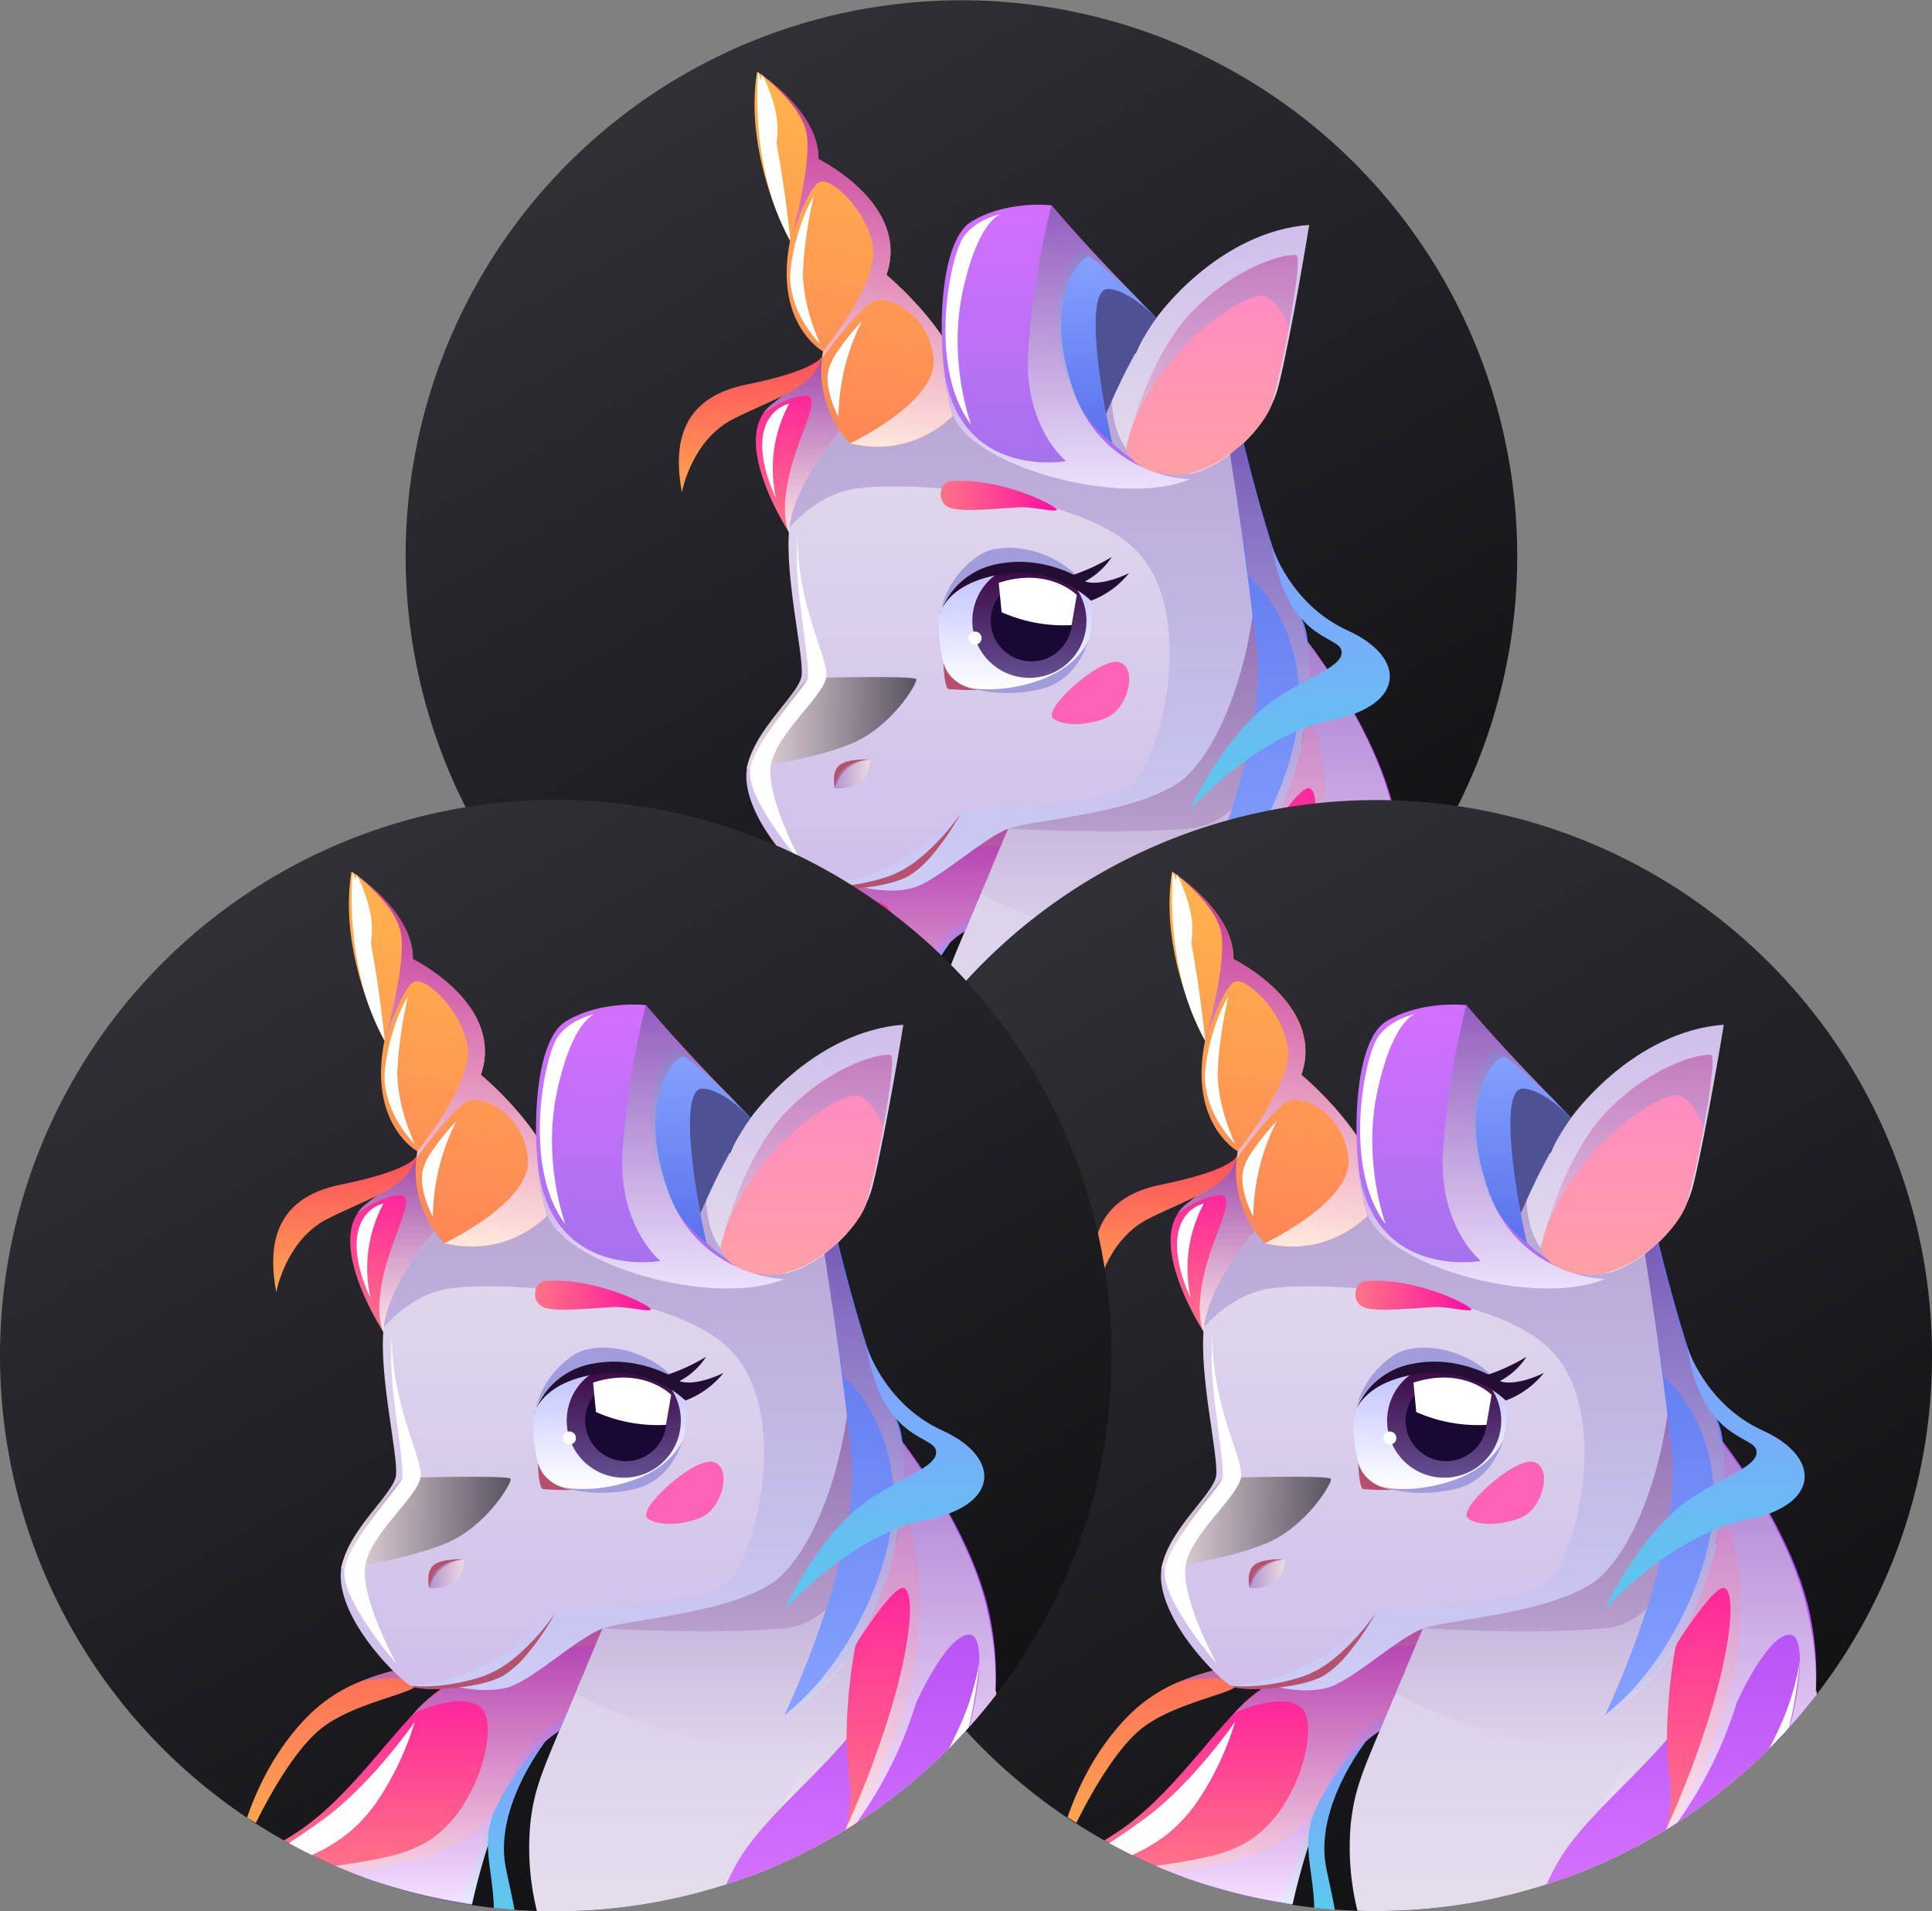 <svg xmlns="http://www.w3.org/2000/svg" xmlns:xlink="http://www.w3.org/1999/xlink" viewBox="0 0 469.28 464.29"><rect x="0" y="0" width="469.28" height="464.29" fill="#808080" stroke="none"/><defs><style>.cls-1{isolation:isolate;}.cls-10,.cls-100,.cls-101,.cls-102,.cls-104,.cls-105,.cls-106,.cls-107,.cls-108,.cls-109,.cls-11,.cls-110,.cls-111,.cls-12,.cls-13,.cls-14,.cls-15,.cls-17,.cls-18,.cls-19,.cls-2,.cls-20,.cls-21,.cls-22,.cls-23,.cls-24,.cls-25,.cls-26,.cls-27,.cls-28,.cls-3,.cls-31,.cls-32,.cls-33,.cls-34,.cls-35,.cls-36,.cls-37,.cls-38,.cls-39,.cls-4,.cls-40,.cls-41,.cls-42,.cls-43,.cls-44,.cls-46,.cls-47,.cls-48,.cls-49,.cls-5,.cls-50,.cls-51,.cls-52,.cls-53,.cls-54,.cls-55,.cls-56,.cls-57,.cls-58,.cls-6,.cls-60,.cls-61,.cls-62,.cls-63,.cls-64,.cls-65,.cls-66,.cls-67,.cls-68,.cls-69,.cls-7,.cls-71,.cls-72,.cls-73,.cls-74,.cls-75,.cls-76,.cls-77,.cls-78,.cls-79,.cls-8,.cls-80,.cls-81,.cls-82,.cls-83,.cls-84,.cls-85,.cls-86,.cls-87,.cls-88,.cls-89,.cls-9,.cls-90,.cls-91,.cls-93,.cls-94,.cls-95,.cls-96,.cls-97,.cls-98,.cls-99{fill-rule:evenodd;}.cls-2{fill:url(#linear-gradient);}.cls-3{fill:url(#_ÂÁ_Ï_ÌÌ_È_ËÂÌÚ_92);}.cls-4{fill:url(#_ÂÁ_Ï_ÌÌ_È_ËÂÌÚ_77);}.cls-5{fill:url(#_ÂÁ_Ï_ÌÌ_È_ËÂÌÚ_91);}.cls-6{fill:url(#_ÂÁ_Ï_ÌÌ_È_ËÂÌÚ_101);}.cls-10,.cls-105,.cls-107,.cls-109,.cls-110,.cls-12,.cls-13,.cls-15,.cls-17,.cls-36,.cls-38,.cls-40,.cls-41,.cls-51,.cls-54,.cls-56,.cls-58,.cls-60,.cls-7,.cls-72,.cls-74,.cls-76,.cls-77,.cls-84,.cls-87,.cls-89,.cls-91,.cls-93{mix-blend-mode:multiply;}.cls-10,.cls-107,.cls-110,.cls-17,.cls-38,.cls-41,.cls-51,.cls-54,.cls-60,.cls-7,.cls-74,.cls-77,.cls-84,.cls-87,.cls-93{opacity:0.79;}.cls-7{fill:url(#_ÂÁ_Ï_ÌÌ_È_ËÂÌÚ_146);}.cls-8{fill:url(#_ÂÁ_Ï_ÌÌ_È_ËÂÌÚ_2);}.cls-9{fill:url(#_ÂÁ_Ï_ÌÌ_È_ËÂÌÚ_101-2);}.cls-10{fill:url(#_ÂÁ_Ï_ÌÌ_È_ËÂÌÚ_139);}.cls-11{fill:url(#_ÂÁ_Ï_ÌÌ_È_ËÂÌÚ_4);}.cls-12{fill:#7c4f90;opacity:0.5;}.cls-105,.cls-106,.cls-109,.cls-13,.cls-15,.cls-36,.cls-37,.cls-40,.cls-56,.cls-58,.cls-72,.cls-73,.cls-76,.cls-89,.cls-91{opacity:0.58;}.cls-13{fill:url(#_ÂÁ_Ï_ÌÌ_È_ËÂÌÚ_139-2);}.cls-14{fill:url(#_ÂÁ_Ï_ÌÌ_È_ËÂÌÚ_5);}.cls-15{fill:url(#_ÂÁ_Ï_ÌÌ_È_ËÂÌÚ_127);}.cls-16{fill:url(#_ÂÁ_Ï_ÌÌ_È_ËÂÌÚ_213);}.cls-17{fill:url(#_ÂÁ_Ï_ÌÌ_È_ËÂÌÚ_156);}.cls-18{fill:url(#_ÂÁ_Ï_ÌÌ_È_ËÂÌÚ_4-2);}.cls-19{fill:url(#_ÂÁ_Ï_ÌÌ_È_ËÂÌÚ_56);}.cls-20{fill:url(#_ÂÁ_Ï_ÌÌ_È_ËÂÌÚ_46);}.cls-21{fill:url(#_ÂÁ_Ï_ÌÌ_È_ËÂÌÚ_77-2);}.cls-22{fill:url(#_ÂÁ_Ï_ÌÌ_È_ËÂÌÚ_77-3);}.cls-23{fill:#4f5195;}.cls-24{fill:url(#_ÂÁ_Ï_ÌÌ_È_ËÂÌÚ_91-2);}.cls-25{fill:url(#_ÂÁ_Ï_ÌÌ_È_ËÂÌÚ_101-3);}.cls-26{fill:url(#_ÂÁ_Ï_ÌÌ_È_ËÂÌÚ_92-2);}.cls-27{fill:#a19ddd;}.cls-28{fill:url(#_ÂÁ_Ï_ÌÌ_È_ËÂÌÚ_118);}.cls-29{fill:url(#_ÂÁ_Ï_ÌÌ_È_ËÂÌÚ_109);}.cls-30{fill:#180833;}.cls-31{fill:#220d33;}.cls-32{fill:#b64f6d;}.cls-33,.cls-44,.cls-45{fill:#fff;}.cls-34{fill:url(#_ÂÁ_Ï_ÌÌ_È_ËÂÌÚ_101-4);}.cls-35{fill:#b5526f;}.cls-36{fill:url(#_ÂÁ_Ï_ÌÌ_È_ËÂÌÚ_29);}.cls-106,.cls-37,.cls-73{mix-blend-mode:screen;}.cls-37{fill:url(#_ÂÁ_Ï_ÌÌ_È_ËÂÌÚ_132);}.cls-38{fill:url(#_ÂÁ_Ï_ÌÌ_È_ËÂÌÚ_139-3);}.cls-39{fill:url(#_ÂÁ_Ï_ÌÌ_È_ËÂÌÚ_3);}.cls-40{fill:url(#_ÂÁ_Ï_ÌÌ_È_ËÂÌÚ_127-2);}.cls-41{fill:url(#_ÂÁ_Ï_ÌÌ_È_ËÂÌÚ_139-4);}.cls-42{fill:url(#_ÂÁ_Ï_ÌÌ_È_ËÂÌÚ_2-2);}.cls-43{fill:#ff63b8;}.cls-44,.cls-45{mix-blend-mode:soft-light;}.cls-46{fill:url(#linear-gradient-2);}.cls-47{fill:url(#_ÂÁ_Ï_ÌÌ_È_ËÂÌÚ_92-3);}.cls-48{fill:url(#_ÂÁ_Ï_ÌÌ_È_ËÂÌÚ_77-4);}.cls-49{fill:url(#_ÂÁ_Ï_ÌÌ_È_ËÂÌÚ_91-3);}.cls-50{fill:url(#_ÂÁ_Ï_ÌÌ_È_ËÂÌÚ_101-5);}.cls-51{fill:url(#_ÂÁ_Ï_ÌÌ_È_ËÂÌÚ_146-2);}.cls-52{fill:url(#_ÂÁ_Ï_ÌÌ_È_ËÂÌÚ_2-3);}.cls-53{fill:url(#_ÂÁ_Ï_ÌÌ_È_ËÂÌÚ_101-6);}.cls-54{fill:url(#_ÂÁ_Ï_ÌÌ_È_ËÂÌÚ_139-5);}.cls-55{fill:url(#_ÂÁ_Ï_ÌÌ_È_ËÂÌÚ_4-3);}.cls-56{fill:url(#_ÂÁ_Ï_ÌÌ_È_ËÂÌÚ_139-6);}.cls-57{fill:url(#_ÂÁ_Ï_ÌÌ_È_ËÂÌÚ_5-2);}.cls-58{fill:url(#_ÂÁ_Ï_ÌÌ_È_ËÂÌÚ_127-3);}.cls-59{fill:url(#_ÂÁ_Ï_ÌÌ_È_ËÂÌÚ_213-2);}.cls-60{fill:url(#_ÂÁ_Ï_ÌÌ_È_ËÂÌÚ_156-2);}.cls-61{fill:url(#_ÂÁ_Ï_ÌÌ_È_ËÂÌÚ_4-4);}.cls-62{fill:url(#_ÂÁ_Ï_ÌÌ_È_ËÂÌÚ_56-2);}.cls-63{fill:url(#_ÂÁ_Ï_ÌÌ_È_ËÂÌÚ_46-2);}.cls-64{fill:url(#_ÂÁ_Ï_ÌÌ_È_ËÂÌÚ_77-5);}.cls-65{fill:url(#_ÂÁ_Ï_ÌÌ_È_ËÂÌÚ_77-6);}.cls-66{fill:url(#_ÂÁ_Ï_ÌÌ_È_ËÂÌÚ_91-4);}.cls-67{fill:url(#_ÂÁ_Ï_ÌÌ_È_ËÂÌÚ_101-7);}.cls-68{fill:url(#_ÂÁ_Ï_ÌÌ_È_ËÂÌÚ_92-4);}.cls-69{fill:url(#_ÂÁ_Ï_ÌÌ_È_ËÂÌÚ_118-2);}.cls-70{fill:url(#_ÂÁ_Ï_ÌÌ_È_ËÂÌÚ_109-2);}.cls-71{fill:url(#_ÂÁ_Ï_ÌÌ_È_ËÂÌÚ_101-8);}.cls-72{fill:url(#_ÂÁ_Ï_ÌÌ_È_ËÂÌÚ_29-2);}.cls-73{fill:url(#_ÂÁ_Ï_ÌÌ_È_ËÂÌÚ_132-2);}.cls-74{fill:url(#_ÂÁ_Ï_ÌÌ_È_ËÂÌÚ_139-7);}.cls-75{fill:url(#_ÂÁ_Ï_ÌÌ_È_ËÂÌÚ_3-2);}.cls-76{fill:url(#_ÂÁ_Ï_ÌÌ_È_ËÂÌÚ_127-4);}.cls-77{fill:url(#_ÂÁ_Ï_ÌÌ_È_ËÂÌÚ_139-8);}.cls-78{fill:url(#_ÂÁ_Ï_ÌÌ_È_ËÂÌÚ_2-4);}.cls-79{fill:url(#linear-gradient-3);}.cls-80{fill:url(#_ÂÁ_Ï_ÌÌ_È_ËÂÌÚ_92-5);}.cls-81{fill:url(#_ÂÁ_Ï_ÌÌ_È_ËÂÌÚ_77-7);}.cls-82{fill:url(#_ÂÁ_Ï_ÌÌ_È_ËÂÌÚ_91-5);}.cls-83{fill:url(#_ÂÁ_Ï_ÌÌ_È_ËÂÌÚ_101-9);}.cls-84{fill:url(#_ÂÁ_Ï_ÌÌ_È_ËÂÌÚ_146-3);}.cls-85{fill:url(#_ÂÁ_Ï_ÌÌ_È_ËÂÌÚ_2-5);}.cls-86{fill:url(#_ÂÁ_Ï_ÌÌ_È_ËÂÌÚ_101-10);}.cls-87{fill:url(#_ÂÁ_Ï_ÌÌ_È_ËÂÌÚ_139-9);}.cls-88{fill:url(#_ÂÁ_Ï_ÌÌ_È_ËÂÌÚ_4-5);}.cls-89{fill:url(#_ÂÁ_Ï_ÌÌ_È_ËÂÌÚ_139-10);}.cls-90{fill:url(#_ÂÁ_Ï_ÌÌ_È_ËÂÌÚ_5-3);}.cls-91{fill:url(#_ÂÁ_Ï_ÌÌ_È_ËÂÌÚ_127-5);}.cls-92{fill:url(#_ÂÁ_Ï_ÌÌ_È_ËÂÌÚ_213-3);}.cls-93{fill:url(#_ÂÁ_Ï_ÌÌ_È_ËÂÌÚ_156-3);}.cls-94{fill:url(#_ÂÁ_Ï_ÌÌ_È_ËÂÌÚ_4-6);}.cls-95{fill:url(#_ÂÁ_Ï_ÌÌ_È_ËÂÌÚ_56-3);}.cls-96{fill:url(#_ÂÁ_Ï_ÌÌ_È_ËÂÌÚ_46-3);}.cls-97{fill:url(#_ÂÁ_Ï_ÌÌ_È_ËÂÌÚ_77-8);}.cls-98{fill:url(#_ÂÁ_Ï_ÌÌ_È_ËÂÌÚ_77-9);}.cls-99{fill:url(#_ÂÁ_Ï_ÌÌ_È_ËÂÌÚ_91-6);}.cls-100{fill:url(#_ÂÁ_Ï_ÌÌ_È_ËÂÌÚ_101-11);}.cls-101{fill:url(#_ÂÁ_Ï_ÌÌ_È_ËÂÌÚ_92-6);}.cls-102{fill:url(#_ÂÁ_Ï_ÌÌ_È_ËÂÌÚ_118-3);}.cls-103{fill:url(#_ÂÁ_Ï_ÌÌ_È_ËÂÌÚ_109-3);}.cls-104{fill:url(#_ÂÁ_Ï_ÌÌ_È_ËÂÌÚ_101-12);}.cls-105{fill:url(#_ÂÁ_Ï_ÌÌ_È_ËÂÌÚ_29-3);}.cls-106{fill:url(#_ÂÁ_Ï_ÌÌ_È_ËÂÌÚ_132-3);}.cls-107{fill:url(#_ÂÁ_Ï_ÌÌ_È_ËÂÌÚ_139-11);}.cls-108{fill:url(#_ÂÁ_Ï_ÌÌ_È_ËÂÌÚ_3-3);}.cls-109{fill:url(#_ÂÁ_Ï_ÌÌ_È_ËÂÌÚ_127-6);}.cls-110{fill:url(#_ÂÁ_Ï_ÌÌ_È_ËÂÌÚ_139-12);}.cls-111{fill:url(#_ÂÁ_Ï_ÌÌ_È_ËÂÌÚ_2-6);}</style><linearGradient id="linear-gradient" x1="301.04" y1="251.93" x2="166.02" y2="18.07" gradientUnits="userSpaceOnUse"><stop offset="0" stop-color="#111114"/><stop offset="1" stop-color="#303035"/></linearGradient><linearGradient id="_ÂÁ_Ï_ÌÌ_È_ËÂÌÚ_92" x1="205.18" y1="268.46" x2="205.18" y2="237.22" gradientUnits="userSpaceOnUse"><stop offset="0.03" stop-color="#84a1ff"/><stop offset="0.98" stop-color="#5b72ec"/></linearGradient><linearGradient id="_ÂÁ_Ï_ÌÌ_È_ËÂÌÚ_77" x1="206.7" y1="248.65" x2="206.7" y2="190.12" gradientUnits="userSpaceOnUse"><stop offset="0.02" stop-color="#ffa451"/><stop offset="0.97" stop-color="#ff515e"/></linearGradient><linearGradient id="_ÂÁ_Ï_ÌÌ_È_ËÂÌÚ_91" x1="204.02" y1="267.99" x2="204.02" y2="217.05" gradientUnits="userSpaceOnUse"><stop offset="0.03" stop-color="#d36fff"/><stop offset="0.98" stop-color="#a240ec"/></linearGradient><linearGradient id="_ÂÁ_Ï_ÌÌ_È_ËÂÌÚ_101" x1="205.34" y1="260.15" x2="205.34" y2="205.41" gradientUnits="userSpaceOnUse"><stop offset="0.02" stop-color="#ff7288"/><stop offset="0.97" stop-color="#ff11a1"/></linearGradient><linearGradient id="_ÂÁ_Ï_ÌÌ_È_ËÂÌÚ_146" x1="215.08" y1="268.46" x2="215.08" y2="194.91" gradientUnits="userSpaceOnUse"><stop offset="0" stop-color="#fff"/><stop offset="0.99" stop-color="#943bac"/></linearGradient><linearGradient id="_ÂÁ_Ï_ÌÌ_È_ËÂÌÚ_2" x1="224.14" y1="269.63" x2="224.14" y2="228.6" gradientUnits="userSpaceOnUse"><stop offset="0.02" stop-color="#5bc9ec"/><stop offset="0.97" stop-color="#84a1ff"/></linearGradient><linearGradient id="_ÂÁ_Ï_ÌÌ_È_ËÂÌÚ_101-2" x1="196.24" y1="129.29" x2="196.24" y2="84.59" xlink:href="#_ÂÁ_Ï_ÌÌ_È_ËÂÌÚ_101"/><linearGradient id="_ÂÁ_Ï_ÌÌ_È_ËÂÌÚ_139" x1="197.12" y1="129.29" x2="197.12" y2="85.82" gradientUnits="userSpaceOnUse"><stop offset="0" stop-color="#fff"/><stop offset="0.99" stop-color="#8259ac"/></linearGradient><linearGradient id="_ÂÁ_Ï_ÌÌ_È_ËÂÌÚ_4" x1="278.94" y1="270" x2="278.94" y2="141.58" gradientUnits="userSpaceOnUse"><stop offset="0.02" stop-color="#e4deec"/><stop offset="1" stop-color="#cfbfeb"/></linearGradient><linearGradient id="_ÂÁ_Ï_ÌÌ_È_ËÂÌÚ_139-2" x1="284.53" y1="261.85" x2="284.53" y2="141.58" xlink:href="#_ÂÁ_Ï_ÌÌ_È_ËÂÌÚ_139"/><linearGradient id="_ÂÁ_Ï_ÌÌ_È_ËÂÌÚ_5" x1="243.29" y1="216.3" x2="243.29" y2="82.22" gradientUnits="userSpaceOnUse"><stop offset="0" stop-color="#cfbfeb"/><stop offset="0.98" stop-color="#e4deec"/></linearGradient><linearGradient id="_ÂÁ_Ï_ÌÌ_È_ËÂÌÚ_127" x1="248.49" y1="216.3" x2="248.49" y2="82.22" gradientUnits="userSpaceOnUse"><stop offset="0" stop-color="#cad6ff"/><stop offset="0.99" stop-color="#9775ba"/></linearGradient><linearGradient id="_ÂÁ_Ï_ÌÌ_È_ËÂÌÚ_213" x1="218.84" y1="101.82" x2="218.84" y2="10.86" gradientTransform="matrix(0.99, 0.15, -0.14, 0.93, -0.09, -21.01)" gradientUnits="userSpaceOnUse"><stop offset="0" stop-color="#ff8757"/><stop offset="0.98" stop-color="#ffb34c"/></linearGradient><linearGradient id="_ÂÁ_Ï_ÌÌ_È_ËÂÌÚ_156" x1="218.98" y1="101.82" x2="218.98" y2="11.01" gradientTransform="matrix(0.99, 0.15, -0.14, 0.93, -0.09, -21.01)" gradientUnits="userSpaceOnUse"><stop offset="0" stop-color="#fff"/><stop offset="0.99" stop-color="#b10bac"/></linearGradient><linearGradient id="_ÂÁ_Ï_ÌÌ_È_ËÂÌÚ_4-2" x1="298.55" y1="177" x2="298.55" y2="120.03" gradientTransform="translate(-17.81 -29.61) rotate(-6.21)" xlink:href="#_ÂÁ_Ï_ÌÌ_È_ËÂÌÚ_4"/><linearGradient id="_ÂÁ_Ï_ÌÌ_È_ËÂÌÚ_56" x1="258.91" y1="118.73" x2="258.91" y2="49.72" gradientUnits="userSpaceOnUse"><stop offset="0.02" stop-color="#a272ec"/><stop offset="0.97" stop-color="#d36fff"/></linearGradient><linearGradient id="_ÂÁ_Ï_ÌÌ_È_ËÂÌÚ_46" x1="268.79" y1="107.63" x2="268.79" y2="61" gradientUnits="userSpaceOnUse"><stop offset="0.02" stop-color="#5b72ec"/><stop offset="0.97" stop-color="#84a1ff"/></linearGradient><linearGradient id="_ÂÁ_Ï_ÌÌ_È_ËÂÌÚ_77-2" x1="182.26" y1="119.58" x2="182.26" y2="86.67" xlink:href="#_ÂÁ_Ï_ÌÌ_È_ËÂÌÚ_77"/><linearGradient id="_ÂÁ_Ï_ÌÌ_È_ËÂÌÚ_77-3" x1="340.21" y1="218.17" x2="340.21" y2="216.29" xlink:href="#_ÂÁ_Ï_ÌÌ_È_ËÂÌÚ_77"/><linearGradient id="_ÂÁ_Ï_ÌÌ_È_ËÂÌÚ_91-2" x1="307.67" y1="263.54" x2="307.67" y2="155.78" xlink:href="#_ÂÁ_Ï_ÌÌ_È_ËÂÌÚ_91"/><linearGradient id="_ÂÁ_Ï_ÌÌ_È_ËÂÌÚ_101-3" x1="312.97" y1="250.25" x2="312.97" y2="170.93" xlink:href="#_ÂÁ_Ï_ÌÌ_È_ËÂÌÚ_101"/><linearGradient id="_ÂÁ_Ï_ÌÌ_È_ËÂÌÚ_92-2" x1="303.6" y1="222.27" x2="303.6" y2="107.63" xlink:href="#_ÂÁ_Ï_ÌÌ_È_ËÂÌÚ_92"/><linearGradient id="_ÂÁ_Ï_ÌÌ_È_ËÂÌÚ_118" x1="246.64" y1="167.42" x2="246.64" y2="137.71" gradientUnits="userSpaceOnUse"><stop offset="0" stop-color="#fff"/><stop offset="1" stop-color="#bdbfff"/></linearGradient><linearGradient id="_ÂÁ_Ï_ÌÌ_È_ËÂÌÚ_109" x1="250.05" y1="164.68" x2="250.05" y2="136.95" gradientTransform="translate(179.88 -132.64) rotate(45)" gradientUnits="userSpaceOnUse"><stop offset="0.01" stop-color="#634f90"/><stop offset="1" stop-color="#3b0643"/></linearGradient><linearGradient id="_ÂÁ_Ï_ÌÌ_È_ËÂÌÚ_101-4" x1="228.48" y1="120.41" x2="256.7" y2="120.41" xlink:href="#_ÂÁ_Ï_ÌÌ_È_ËÂÌÚ_101"/><linearGradient id="_ÂÁ_Ï_ÌÌ_È_ËÂÌÚ_29" x1="202.81" y1="188.02" x2="211.34" y2="188.02" gradientUnits="userSpaceOnUse"><stop offset="0.01" stop-color="#9775ba"/><stop offset="1" stop-color="#ffeadb"/></linearGradient><linearGradient id="_ÂÁ_Ï_ÌÌ_È_ËÂÌÚ_132" x1="181.28" y1="175.61" x2="222.59" y2="175.61" gradientUnits="userSpaceOnUse"><stop offset="0" stop-color="#ffeadb"/><stop offset="0.99"/></linearGradient><linearGradient id="_ÂÁ_Ï_ÌÌ_È_ËÂÌÚ_139-3" x1="259.15" y1="118.73" x2="259.15" y2="49.85" xlink:href="#_ÂÁ_Ï_ÌÌ_È_ËÂÌÚ_139"/><linearGradient id="_ÂÁ_Ï_ÌÌ_È_ËÂÌÚ_3" x1="294.36" y1="115.43" x2="294.36" y2="61.96" gradientUnits="userSpaceOnUse"><stop offset="0.02" stop-color="#ff9fa6"/><stop offset="1" stop-color="#ff88c7"/></linearGradient><linearGradient id="_ÂÁ_Ï_ÌÌ_È_ËÂÌÚ_127-2" x1="295" y1="104.22" x2="295" y2="61.96" xlink:href="#_ÂÁ_Ï_ÌÌ_È_ËÂÌÚ_127"/><linearGradient id="_ÂÁ_Ï_ÌÌ_È_ËÂÌÚ_139-4" x1="314.86" y1="250.2" x2="314.86" y2="107.63" xlink:href="#_ÂÁ_Ï_ÌÌ_È_ËÂÌÚ_139"/><linearGradient id="_ÂÁ_Ï_ÌÌ_È_ËÂÌÚ_2-2" x1="313.37" y1="196.62" x2="313.37" y2="132.69" xlink:href="#_ÂÁ_Ï_ÌÌ_È_ËÂÌÚ_2"/><linearGradient id="linear-gradient-2" x1="401.79" y1="446.22" x2="266.76" y2="212.35" xlink:href="#linear-gradient"/><linearGradient id="_ÂÁ_Ï_ÌÌ_È_ËÂÌÚ_92-3" x1="305.93" y1="462.75" x2="305.93" y2="431.5" xlink:href="#_ÂÁ_Ï_ÌÌ_È_ËÂÌÚ_92"/><linearGradient id="_ÂÁ_Ï_ÌÌ_È_ËÂÌÚ_77-4" x1="307.45" y1="442.94" x2="307.45" y2="384.4" xlink:href="#_ÂÁ_Ï_ÌÌ_È_ËÂÌÚ_77"/><linearGradient id="_ÂÁ_Ï_ÌÌ_È_ËÂÌÚ_91-3" x1="304.76" y1="462.28" x2="304.76" y2="411.34" xlink:href="#_ÂÁ_Ï_ÌÌ_È_ËÂÌÚ_91"/><linearGradient id="_ÂÁ_Ï_ÌÌ_È_ËÂÌÚ_101-5" x1="306.08" y1="454.43" x2="306.08" y2="399.7" xlink:href="#_ÂÁ_Ï_ÌÌ_È_ËÂÌÚ_101"/><linearGradient id="_ÂÁ_Ï_ÌÌ_È_ËÂÌÚ_146-2" x1="315.82" y1="462.75" x2="315.82" y2="389.2" xlink:href="#_ÂÁ_Ï_ÌÌ_È_ËÂÌÚ_146"/><linearGradient id="_ÂÁ_Ï_ÌÌ_È_ËÂÌÚ_2-3" x1="324.89" y1="463.92" x2="324.89" y2="422.88" xlink:href="#_ÂÁ_Ï_ÌÌ_È_ËÂÌÚ_2"/><linearGradient id="_ÂÁ_Ï_ÌÌ_È_ËÂÌÚ_101-6" x1="296.99" y1="323.58" x2="296.99" y2="278.88" xlink:href="#_ÂÁ_Ï_ÌÌ_È_ËÂÌÚ_101"/><linearGradient id="_ÂÁ_Ï_ÌÌ_È_ËÂÌÚ_139-5" x1="297.87" y1="323.58" x2="297.87" y2="280.11" xlink:href="#_ÂÁ_Ï_ÌÌ_È_ËÂÌÚ_139"/><linearGradient id="_ÂÁ_Ï_ÌÌ_È_ËÂÌÚ_4-3" x1="379.69" y1="464.29" x2="379.69" y2="335.86" xlink:href="#_ÂÁ_Ï_ÌÌ_È_ËÂÌÚ_4"/><linearGradient id="_ÂÁ_Ï_ÌÌ_È_ËÂÌÚ_139-6" x1="385.28" y1="456.13" x2="385.28" y2="335.86" xlink:href="#_ÂÁ_Ï_ÌÌ_È_ËÂÌÚ_139"/><linearGradient id="_ÂÁ_Ï_ÌÌ_È_ËÂÌÚ_5-2" x1="344.03" y1="410.59" x2="344.03" y2="276.51" xlink:href="#_ÂÁ_Ï_ÌÌ_È_ËÂÌÚ_5"/><linearGradient id="_ÂÁ_Ï_ÌÌ_È_ËÂÌÚ_127-3" x1="349.23" y1="410.59" x2="349.23" y2="276.51" xlink:href="#_ÂÁ_Ï_ÌÌ_È_ËÂÌÚ_127"/><linearGradient id="_ÂÁ_Ï_ÌÌ_È_ËÂÌÚ_213-2" x1="347.71" y1="288.95" x2="347.71" y2="197.99" xlink:href="#_ÂÁ_Ï_ÌÌ_È_ËÂÌÚ_213"/><linearGradient id="_ÂÁ_Ï_ÌÌ_È_ËÂÌÚ_156-2" x1="347.85" y1="288.95" x2="347.85" y2="198.14" xlink:href="#_ÂÁ_Ï_ÌÌ_È_ËÂÌÚ_156"/><linearGradient id="_ÂÁ_Ï_ÌÌ_È_ËÂÌÚ_4-4" x1="377.7" y1="381.05" x2="377.7" y2="324.08" gradientTransform="translate(-17.81 -29.61) rotate(-6.21)" xlink:href="#_ÂÁ_Ï_ÌÌ_È_ËÂÌÚ_4"/><linearGradient id="_ÂÁ_Ï_ÌÌ_È_ËÂÌÚ_56-2" x1="359.66" y1="313.01" x2="359.66" y2="244" xlink:href="#_ÂÁ_Ï_ÌÌ_È_ËÂÌÚ_56"/><linearGradient id="_ÂÁ_Ï_ÌÌ_È_ËÂÌÚ_46-2" x1="369.53" y1="301.92" x2="369.53" y2="255.29" xlink:href="#_ÂÁ_Ï_ÌÌ_È_ËÂÌÚ_46"/><linearGradient id="_ÂÁ_Ï_ÌÌ_È_ËÂÌÚ_77-5" x1="283.01" y1="313.87" x2="283.01" y2="280.95" xlink:href="#_ÂÁ_Ï_ÌÌ_È_ËÂÌÚ_77"/><linearGradient id="_ÂÁ_Ï_ÌÌ_È_ËÂÌÚ_77-6" x1="440.96" y1="412.46" x2="440.96" y2="410.58" xlink:href="#_ÂÁ_Ï_ÌÌ_È_ËÂÌÚ_77"/><linearGradient id="_ÂÁ_Ï_ÌÌ_È_ËÂÌÚ_91-4" x1="408.42" y1="457.83" x2="408.42" y2="350.07" xlink:href="#_ÂÁ_Ï_ÌÌ_È_ËÂÌÚ_91"/><linearGradient id="_ÂÁ_Ï_ÌÌ_È_ËÂÌÚ_101-7" x1="413.72" y1="444.53" x2="413.72" y2="365.21" xlink:href="#_ÂÁ_Ï_ÌÌ_È_ËÂÌÚ_101"/><linearGradient id="_ÂÁ_Ï_ÌÌ_È_ËÂÌÚ_92-4" x1="404.34" y1="416.56" x2="404.34" y2="301.92" xlink:href="#_ÂÁ_Ï_ÌÌ_È_ËÂÌÚ_92"/><linearGradient id="_ÂÁ_Ï_ÌÌ_È_ËÂÌÚ_118-2" x1="347.38" y1="361.71" x2="347.38" y2="332" xlink:href="#_ÂÁ_Ï_ÌÌ_È_ËÂÌÚ_118"/><linearGradient id="_ÂÁ_Ï_ÌÌ_È_ËÂÌÚ_109-2" x1="350.79" y1="358.96" x2="350.79" y2="331.24" gradientTransform="translate(346.77 -146.97) rotate(45)" xlink:href="#_ÂÁ_Ï_ÌÌ_È_ËÂÌÚ_109"/><linearGradient id="_ÂÁ_Ï_ÌÌ_È_ËÂÌÚ_101-8" x1="329.23" y1="314.7" x2="357.45" y2="314.7" xlink:href="#_ÂÁ_Ï_ÌÌ_È_ËÂÌÚ_101"/><linearGradient id="_ÂÁ_Ï_ÌÌ_È_ËÂÌÚ_29-2" x1="303.56" y1="382.3" x2="312.09" y2="382.3" xlink:href="#_ÂÁ_Ï_ÌÌ_È_ËÂÌÚ_29"/><linearGradient id="_ÂÁ_Ï_ÌÌ_È_ËÂÌÚ_132-2" x1="282.02" y1="369.9" x2="323.33" y2="369.9" xlink:href="#_ÂÁ_Ï_ÌÌ_È_ËÂÌÚ_132"/><linearGradient id="_ÂÁ_Ï_ÌÌ_È_ËÂÌÚ_139-7" x1="359.89" y1="313.01" x2="359.89" y2="244.13" xlink:href="#_ÂÁ_Ï_ÌÌ_È_ËÂÌÚ_139"/><linearGradient id="_ÂÁ_Ï_ÌÌ_È_ËÂÌÚ_3-2" x1="395.11" y1="309.72" x2="395.11" y2="256.24" xlink:href="#_ÂÁ_Ï_ÌÌ_È_ËÂÌÚ_3"/><linearGradient id="_ÂÁ_Ï_ÌÌ_È_ËÂÌÚ_127-4" x1="395.74" y1="298.51" x2="395.74" y2="256.24" xlink:href="#_ÂÁ_Ï_ÌÌ_È_ËÂÌÚ_127"/><linearGradient id="_ÂÁ_Ï_ÌÌ_È_ËÂÌÚ_139-8" x1="415.61" y1="444.49" x2="415.61" y2="301.92" xlink:href="#_ÂÁ_Ï_ÌÌ_È_ËÂÌÚ_139"/><linearGradient id="_ÂÁ_Ï_ÌÌ_È_ËÂÌÚ_2-4" x1="414.11" y1="390.91" x2="414.11" y2="326.98" xlink:href="#_ÂÁ_Ï_ÌÌ_È_ËÂÌÚ_2"/><linearGradient id="linear-gradient-3" x1="202.51" y1="446.22" x2="67.49" y2="212.35" xlink:href="#linear-gradient"/><linearGradient id="_ÂÁ_Ï_ÌÌ_È_ËÂÌÚ_92-5" x1="106.65" y1="462.75" x2="106.65" y2="431.5" xlink:href="#_ÂÁ_Ï_ÌÌ_È_ËÂÌÚ_92"/><linearGradient id="_ÂÁ_Ï_ÌÌ_È_ËÂÌÚ_77-7" x1="108.17" y1="442.94" x2="108.17" y2="384.4" xlink:href="#_ÂÁ_Ï_ÌÌ_È_ËÂÌÚ_77"/><linearGradient id="_ÂÁ_Ï_ÌÌ_È_ËÂÌÚ_91-5" x1="105.49" y1="462.28" x2="105.49" y2="411.34" xlink:href="#_ÂÁ_Ï_ÌÌ_È_ËÂÌÚ_91"/><linearGradient id="_ÂÁ_Ï_ÌÌ_È_ËÂÌÚ_101-9" x1="106.81" y1="454.43" x2="106.81" y2="399.7" xlink:href="#_ÂÁ_Ï_ÌÌ_È_ËÂÌÚ_101"/><linearGradient id="_ÂÁ_Ï_ÌÌ_È_ËÂÌÚ_146-3" x1="116.55" y1="462.75" x2="116.55" y2="389.2" xlink:href="#_ÂÁ_Ï_ÌÌ_È_ËÂÌÚ_146"/><linearGradient id="_ÂÁ_Ï_ÌÌ_È_ËÂÌÚ_2-5" x1="125.61" y1="463.92" x2="125.61" y2="422.88" xlink:href="#_ÂÁ_Ï_ÌÌ_È_ËÂÌÚ_2"/><linearGradient id="_ÂÁ_Ï_ÌÌ_È_ËÂÌÚ_101-10" x1="97.72" y1="323.58" x2="97.72" y2="278.88" xlink:href="#_ÂÁ_Ï_ÌÌ_È_ËÂÌÚ_101"/><linearGradient id="_ÂÁ_Ï_ÌÌ_È_ËÂÌÚ_139-9" x1="98.59" y1="323.58" x2="98.59" y2="280.11" xlink:href="#_ÂÁ_Ï_ÌÌ_È_ËÂÌÚ_139"/><linearGradient id="_ÂÁ_Ï_ÌÌ_È_ËÂÌÚ_4-5" x1="180.41" y1="464.29" x2="180.41" y2="335.86" xlink:href="#_ÂÁ_Ï_ÌÌ_È_ËÂÌÚ_4"/><linearGradient id="_ÂÁ_Ï_ÌÌ_È_ËÂÌÚ_139-10" x1="186" y1="456.13" x2="186" y2="335.86" xlink:href="#_ÂÁ_Ï_ÌÌ_È_ËÂÌÚ_139"/><linearGradient id="_ÂÁ_Ï_ÌÌ_È_ËÂÌÚ_5-3" x1="144.76" y1="410.59" x2="144.76" y2="276.51" xlink:href="#_ÂÁ_Ï_ÌÌ_È_ËÂÌÚ_5"/><linearGradient id="_ÂÁ_Ï_ÌÌ_È_ËÂÌÚ_127-5" x1="149.96" y1="410.59" x2="149.96" y2="276.51" xlink:href="#_ÂÁ_Ï_ÌÌ_È_ËÂÌÚ_127"/><linearGradient id="_ÂÁ_Ï_ÌÌ_È_ËÂÌÚ_213-3" x1="150.71" y1="320.72" x2="150.71" y2="229.76" xlink:href="#_ÂÁ_Ï_ÌÌ_È_ËÂÌÚ_213"/><linearGradient id="_ÂÁ_Ï_ÌÌ_È_ËÂÌÚ_156-3" x1="150.85" y1="320.72" x2="150.85" y2="229.91" xlink:href="#_ÂÁ_Ï_ÌÌ_È_ËÂÌÚ_156"/><linearGradient id="_ÂÁ_Ï_ÌÌ_È_ËÂÌÚ_4-6" x1="179.59" y1="359.51" x2="179.59" y2="302.54" gradientTransform="translate(-17.81 -29.61) rotate(-6.21)" xlink:href="#_ÂÁ_Ï_ÌÌ_È_ËÂÌÚ_4"/><linearGradient id="_ÂÁ_Ï_ÌÌ_È_ËÂÌÚ_56-3" x1="160.38" y1="313.01" x2="160.38" y2="244" xlink:href="#_ÂÁ_Ï_ÌÌ_È_ËÂÌÚ_56"/><linearGradient id="_ÂÁ_Ï_ÌÌ_È_ËÂÌÚ_46-3" x1="170.26" y1="301.92" x2="170.26" y2="255.29" xlink:href="#_ÂÁ_Ï_ÌÌ_È_ËÂÌÚ_46"/><linearGradient id="_ÂÁ_Ï_ÌÌ_È_ËÂÌÚ_77-8" x1="83.73" y1="313.87" x2="83.73" y2="280.95" xlink:href="#_ÂÁ_Ï_ÌÌ_È_ËÂÌÚ_77"/><linearGradient id="_ÂÁ_Ï_ÌÌ_È_ËÂÌÚ_77-9" x1="241.69" y1="412.46" x2="241.69" y2="410.58" xlink:href="#_ÂÁ_Ï_ÌÌ_È_ËÂÌÚ_77"/><linearGradient id="_ÂÁ_Ï_ÌÌ_È_ËÂÌÚ_91-6" x1="209.14" y1="457.83" x2="209.14" y2="350.07" xlink:href="#_ÂÁ_Ï_ÌÌ_È_ËÂÌÚ_91"/><linearGradient id="_ÂÁ_Ï_ÌÌ_È_ËÂÌÚ_101-11" x1="214.44" y1="444.53" x2="214.44" y2="365.21" xlink:href="#_ÂÁ_Ï_ÌÌ_È_ËÂÌÚ_101"/><linearGradient id="_ÂÁ_Ï_ÌÌ_È_ËÂÌÚ_92-6" x1="205.07" y1="416.56" x2="205.07" y2="301.92" xlink:href="#_ÂÁ_Ï_ÌÌ_È_ËÂÌÚ_92"/><linearGradient id="_ÂÁ_Ï_ÌÌ_È_ËÂÌÚ_118-3" x1="148.11" y1="361.71" x2="148.11" y2="332" xlink:href="#_ÂÁ_Ï_ÌÌ_È_ËÂÌÚ_118"/><linearGradient id="_ÂÁ_Ï_ÌÌ_È_ËÂÌÚ_109-3" x1="151.52" y1="358.96" x2="151.52" y2="331.24" gradientTransform="translate(288.4 -6.06) rotate(45)" xlink:href="#_ÂÁ_Ï_ÌÌ_È_ËÂÌÚ_109"/><linearGradient id="_ÂÁ_Ï_ÌÌ_È_ËÂÌÚ_101-12" x1="129.95" y1="314.7" x2="158.17" y2="314.7" xlink:href="#_ÂÁ_Ï_ÌÌ_È_ËÂÌÚ_101"/><linearGradient id="_ÂÁ_Ï_ÌÌ_È_ËÂÌÚ_29-3" x1="104.28" y1="382.3" x2="112.81" y2="382.3" xlink:href="#_ÂÁ_Ï_ÌÌ_È_ËÂÌÚ_29"/><linearGradient id="_ÂÁ_Ï_ÌÌ_È_ËÂÌÚ_132-3" x1="82.75" y1="369.9" x2="124.06" y2="369.9" xlink:href="#_ÂÁ_Ï_ÌÌ_È_ËÂÌÚ_132"/><linearGradient id="_ÂÁ_Ï_ÌÌ_È_ËÂÌÚ_139-11" x1="160.62" y1="313.01" x2="160.62" y2="244.13" xlink:href="#_ÂÁ_Ï_ÌÌ_È_ËÂÌÚ_139"/><linearGradient id="_ÂÁ_Ï_ÌÌ_È_ËÂÌÚ_3-3" x1="195.83" y1="309.72" x2="195.83" y2="256.24" xlink:href="#_ÂÁ_Ï_ÌÌ_È_ËÂÌÚ_3"/><linearGradient id="_ÂÁ_Ï_ÌÌ_È_ËÂÌÚ_127-6" x1="196.47" y1="298.51" x2="196.47" y2="256.24" xlink:href="#_ÂÁ_Ï_ÌÌ_È_ËÂÌÚ_127"/><linearGradient id="_ÂÁ_Ï_ÌÌ_È_ËÂÌÚ_139-12" x1="216.33" y1="444.49" x2="216.33" y2="301.92" xlink:href="#_ÂÁ_Ï_ÌÌ_È_ËÂÌÚ_139"/><linearGradient id="_ÂÁ_Ï_ÌÌ_È_ËÂÌÚ_2-6" x1="214.84" y1="390.91" x2="214.84" y2="326.98" xlink:href="#_ÂÁ_Ï_ÌÌ_È_ËÂÌÚ_2"/></defs><g class="cls-1"><g id="Layer_1" data-name="Layer 1"><path class="cls-2" d="M368.53,135a134.42,134.42,0,0,1-28,82.29l-.33.42c-.11.15-.23.31-.36.46h0q-2.82,3.6-5.86,7l-.2.22q-1.46,1.62-3,3.19c-.59.62-1.2,1.24-1.81,1.85a135.77,135.77,0,0,1-22.29,18l-1.49.95c-.43.28-.87.55-1.31.81l-.07.05a134.13,134.13,0,0,1-24,11.6c-1.63.59-3.27,1.16-4.93,1.69A135,135,0,0,1,233.53,270c-1.54,0-3.07,0-4.59-.08-1.83-.06-3.65-.15-5.46-.29-1.66-.12-3.32-.27-5-.46-1.82-.2-3.63-.43-5.43-.71-1-.14-1.92-.3-2.88-.47a133.68,133.68,0,0,1-23.39-6.29c-1.35-.49-2.68-1-4-1.55-.94-.38-1.88-.77-2.81-1.18q-2.9-1.25-5.72-2.63c-1.51-.74-3-1.5-4.48-2.3l-1.1-.59-1.16-.65q-3.48-2-6.84-4.11l-.06,0c-.71-.45-1.41-.91-2.11-1.39A135,135,0,1,1,368.53,135Z"/><path class="cls-3" d="M223.54,237.22s0,0,0,0a127.73,127.73,0,0,0-6.45,16.5c-1.38,4.27-2.78,9.23-4,14.71-1-.14-1.92-.3-2.88-.47a133.68,133.68,0,0,1-23.39-6.29c1-.74,2-1.52,2.89-2.34s2-1.82,3.06-2.67a138.68,138.68,0,0,1,18.95-13.62,80.11,80.11,0,0,1,10.78-5.44l0,0,1-.39Z"/><path class="cls-4" d="M254.88,190.12l-3.37,5h0l-.34.5-1.27,1.9-.34.5-1.62,2.43-.59.88-6.76,10.1,0,0h0a24,24,0,0,1-14.07,7.8c-2.47.38-6.63.56-11.64.86-4.56.29-9.84.67-15.15,1.41l-.36.05a38.41,38.41,0,0,1,6.5-5.66,26.94,26.94,0,0,1-6.56-.33c-2.57,2-16.15,4.41-23.31,10.53-6.5,5.56-12.61,17-15.34,22.5-.71-.45-1.41-.91-2.11-1.39,2.68-7.79,7.32-17.29,15.23-25.11a37.87,37.87,0,0,1,11.89-7.82h.06a54.73,54.73,0,0,1,8.26-2.73c8.94-2.26,18.39-2.74,26.5-3.67,1.49-.17,2.93-.35,4.31-.57h0c.78-.11,1.53-.24,2.27-.38h0a35.59,35.59,0,0,0,6.27-1.72,56.78,56.78,0,0,0,15.82-9.47c.35-.29.69-.59,1-.87A43.83,43.83,0,0,0,254.88,190.12Z"/><path class="cls-5" d="M238.23,217.05l-2,4.7-.29.69h0l0,0-1.58,3.78h0a21.51,21.51,0,0,0-3.16,2.36l-.05,0,0,0a1.35,1.35,0,0,1-.11.09l-.14.13-.37.33-.14.13-.69.64c-.1.11-.21.21-.32.32a2.08,2.08,0,0,0-.21.21l-.22.22,0,.05-.22.22c-.94,1-2,2.1-3,3.41l0,0-.49.62-.52.68c-.35.46-.69.94-1.05,1.45,0,0,0,0,0,0-1,1.42-2,3-3,4.74-.3.54-.61,1.09-.92,1.67,0,0,0,.07-.06.11l-.31.6a73.12,73.12,0,0,0-4.45,10.77c-1.61,4.91-3,9.18-4.58,12.85a133.68,133.68,0,0,1-23.39-6.29c-1.35-.49-2.68-1-4-1.55-.94-.38-1.88-.77-2.81-1.18q-2.9-1.25-5.72-2.63c-1.51-.74-3-1.5-4.48-2.3,6.67-3.46,13.57-7.11,20.31-10.72,9.61-5.13,18.89-10.17,26.7-14.45C229.45,222,238.23,217.05,238.23,217.05Z"/><path class="cls-6" d="M243.13,205.41l-2.54,6.06,0,0-.19.44-.18.44c-.64,1.53-1.31,3.1-2,4.68l-2,4.7-.29.69h0l0,0c-.5.23-8,3.87-13.42,15.15l0,0c-.44.87-.83,1.77-1.23,2.72-.2.47-.39.94-.61,1.39,0,.09-.09.17-.13.25-.3.54-.61,1.09-.92,1.67,0,0,0,.07-.06.11l-.31.6c-5.3,8.63-14.88,12.92-29.53,15-2.19.31-4.48.57-6.9.79-.94-.38-1.88-.77-2.81-1.18q-2.9-1.25-5.72-2.63c-1.51-.74-3-1.5-4.48-2.3l-1.1-.59-1.16-.65c.92-.57,1.83-1.16,2.74-1.75,11.23-7.24,20.24-20,28.22-28.55h0c.27-.31.54-.6.83-.89a38.41,38.41,0,0,1,6.5-5.66h0l.63-.39.11-.06c.36-.22.73-.44,1.11-.64a69.43,69.43,0,0,1,15.68-6.32h0c1-.28,2-.54,3-.77a91.85,91.85,0,0,1,10.8-1.89h0c3.5-.41,5.74-.46,5.94-.47Z"/><path class="cls-7" d="M250.16,194.91l-.16.82-.19,1-.17.91-.08.4-1.62,2.43-.59.88-6.76,10.1,0,0-.19.44-.18.44c-.64,1.53-1.31,3.1-2,4.68l0,0-2,4.68-.29.69h0l0,0-1.58,3.78h0a21.51,21.51,0,0,0-3.16,2.36l-.05,0,0,0a1.35,1.35,0,0,1-.11.09l-.14.13-.37.33-.14.13-.69.64c-.1.11-.21.21-.32.32a2.08,2.08,0,0,0-.21.21l-.22.22,0,.05-.22.22c-.94,1-2,2.1-3,3.41l0,0-.49.62-.52.68c-.35.46-.69.94-1.05,1.45,0,0,0,0,0,0a127.73,127.73,0,0,0-6.45,16.5c-1.38,4.27-2.78,9.23-4,14.71-1-.14-1.92-.3-2.88-.47a133.68,133.68,0,0,1-23.39-6.29c-1.35-.49-2.68-1-4-1.55-.94-.38-1.88-.77-2.81-1.18,4.69-.7,9-1.36,12.77-2.28a31.38,31.38,0,0,0,10.39-4.16,29.29,29.29,0,0,0,8.56-9.46,38.49,38.49,0,0,0,5.09-14.2c.52-4,0-7.28-1.68-8.54-.09-.07-.18-.12-.27-.18-5-3.29-15.15,1.41-15.15,1.41a9.05,9.05,0,0,1-1.19.94c.27-.31.54-.6.83-.89a38.41,38.41,0,0,1,6.5-5.66,26.94,26.94,0,0,1-6.56-.33l.07-.07a.91.91,0,0,0,.22-.22.65.65,0,0,0,.11-.22c.08-.25-.08-.51-.51-.78a8.16,8.16,0,0,0-3.31-1,36.48,36.48,0,0,0-10.16.94,54.73,54.73,0,0,1,8.26-2.73c8.94-2.26,18.39-2.74,26.5-3.67,1.49-.17,2.93-.35,4.31-.57h0c.78-.11,1.53-.24,2.27-.38h0a35.59,35.59,0,0,0,6.27-1.72,56.78,56.78,0,0,0,15.82-9.47C249.5,195.49,249.84,195.19,250.16,194.91Z"/><path class="cls-8" d="M221.38,259.36c.68,3.42,1.52,6.9,2.1,10.27-1.66-.12-3.32-.27-5-.46-.14-6-1.43-10.7-1.44-15.42a20.2,20.2,0,0,1,2.23-9.5l.24-.48s0-.08.06-.11c.35-.66.69-1.3,1-1.92a52.17,52.17,0,0,1,2.87-4.52c.35-.5.71-1,1.06-1.45l.52-.68.49-.62,0,0c1.11-1.37,2.14-2.51,3-3.41l.22-.22,0-.05.22-.22a2.08,2.08,0,0,1,.21-.21c.11-.11.22-.21.32-.32l.69-.64.14-.13.37-.33.14-.13a1.35,1.35,0,0,0,.11-.09l0,0,.05,0h0C230.86,229,218.46,244.66,221.38,259.36Z"/><path class="cls-9" d="M208.94,101c-12.34,9.83-17.32,28.34-17.32,28.34a.22.22,0,0,1,0-.08.66.66,0,0,0-.08-.13c-1.36-2.12-12.08-19.62-6.2-28.61a9.09,9.09,0,0,1,2.11-2.29c7.64-5.94,11.36-10.32,12.86-12.36a12.66,12.66,0,0,0,.86-1.23l4.78,10Z"/><path class="cls-10" d="M208.94,101c-12.34,9.83-17.32,28.34-17.32,28.34a.22.22,0,0,1,0-.08.66.66,0,0,0-.08-.13c-.42-1-1.84-5.05.18-13.78,2.33-10.12,8.43-19.63,3.65-19.25s-10,4.42-10,4.42a9.09,9.09,0,0,1,2.11-2.29c7.64-5.94,11.36-10.32,12.86-12.36l5.64,8.81Z"/><path class="cls-11" d="M330.84,228.57c-.59.62-1.2,1.24-1.81,1.85a135.77,135.77,0,0,1-22.29,18l-1.49.95c-.43.28-.87.55-1.31.81l-.07.05a134.13,134.13,0,0,1-24,11.6c-1.63.59-3.27,1.16-4.93,1.69A135,135,0,0,1,233.53,270c-1.54,0-3.07,0-4.59-.08a64.11,64.11,0,0,1-1.59-21.32c.86-7.33,2.23-11.09,7-22.35h0l1.6-3.8h0l.29-.69,2-4.7c.66-1.58,1.33-3.15,2-4.68l.18-.44c.06-.15.13-.29.19-.44.92-2.2,1.79-4.28,2.55-6.08l1.71-4.09,1-2.39q1.28-.37,2.52-.81h0l1.28-.46.26-.1c1.71-.64,3.37-1.37,5-2.16h0c11.19-5.44,20.48-14.11,27.76-22.91h0a138.92,138.92,0,0,0,13.09-19h0a120.88,120.88,0,0,0,6.12-11.95s.63,1.67,1.71,4.58l.38,1.05h0l.43,1.16c1.8,4.87,4.41,12,7.32,20.21.32.91.65,1.82,1,2.75h0c.68,1.91,1.37,3.88,2.07,5.87,0,.14.09.28.14.43.37,1,.73,2.09,1.1,3.15l.15.42,1.47,4.3c1.49,4.34,3,8.74,4.39,13.07,1.34,4.09,2.62,8.12,3.81,12,1.92,6.26,3.57,12,4.74,16.83C330.66,227.79,330.75,228.18,330.84,228.57Z"/><path class="cls-12" d="M245,201.25s26.12,1.6,44.09,0,24.55-33.83,24.55-33.83l-8.38-22.88Z"/><path class="cls-13" d="M330.84,228.57c-.59.62-1.2,1.24-1.81,1.85a135.77,135.77,0,0,1-22.29,18l-1.49.95c-.43.28-.87.55-1.31.81l-.07.05a134.13,134.13,0,0,1-24,11.6c2.73-5.78,5.68-11.68,8.34-16.86,4.78-9.35,8.64-16.41,8.64-16.41-28,6.22-58.59-11.53-58.59-11.53.66-1.58,1.33-3.15,2-4.68l.18-.44c.06-.15.13-.29.19-.44.92-2.2,1.79-4.28,2.55-6.08l1.71-4.09,1-2.39q1.28-.37,2.52-.81h0l1.28-.46.26-.1c1.71-.64,3.37-1.37,5-2.16h0c11.19-5.44,20.48-14.11,27.76-22.91h0a138.92,138.92,0,0,0,13.09-19h0a120.88,120.88,0,0,0,6.12-11.95s.63,1.67,1.71,4.58l.38,1.05h0l.43,1.16c1.8,4.87,4.41,12,7.32,20.21.32.91.65,1.82,1,2.75h0c.68,1.91,1.37,3.88,2.07,5.87,0,.14.09.28.14.43.37,1,.73,2.09,1.1,3.15l.15.42,1.47,4.3c1.49,4.34,3,8.74,4.39,13.07,1.34,4.09,2.62,8.12,3.81,12,1.92,6.26,3.57,12,4.74,16.83C330.66,227.79,330.75,228.18,330.84,228.57Z"/><path class="cls-14" d="M285.53,190.58c-11.72,7.26-34.28,8.49-40.5,10.67s-17.48,13-23.61,14.51-12.86-.5-12.86-.5-7.69,1.13-10.21,0-16.42-14.57-17.06-26c-.55-10.19,12.84-20.19,13.42-25.12s-4.17-24.15-3-35.87S209,92.62,232.48,85.59c32-9.57,63.24,1.51,70.53,30S298.93,182.27,285.53,190.58Z"/><path class="cls-15" d="M285.53,190.58c-11.72,7.26-34.28,8.49-40.5,10.67s-17.48,13-23.61,14.51-12.86-.5-12.86-.5-7.69,1.13-10.21,0c21.27-2,30.34-14.49,35-17.64s37.08.52,43.67-9.63,12.66-41.42-1.69-54.93-54.76-16.25-67.6-14.34c-9.74,1.45-16,9.54-16,9.54,1.13-11.7,17.34-35.64,40.8-42.67,32-9.57,63.24,1.51,70.53,30S298.93,182.27,285.53,190.58Z"/><path class="cls-16" d="M234.76,97.27s-9.69,14.81-28.32,10.45A26,26,0,0,1,199.65,87l.25-1.65s-12-6.61-8-26.79c0,0-11.38-20.61-8-41.18l.26.19c2,1.31,14.86,10.39,14.64,21.09,0,0,22.41,10.94,16.52,28.11C215.33,66.8,234.52,82.6,234.76,97.27Z"/><path class="cls-17" d="M234.76,97.27s-9.69,14.81-28.32,10.45c0,0,21.5-10.11,20.33-20.7s-10.27-14.88-14-14-13.08,14-13.08,14l.25-1.65S213.39,68.75,212.06,60,202,43,199.12,44.21,192.47,57,192,58.44c.52-1.82,5.29-19,3.9-26.12-1.31-6.85-10.09-13.54-11.72-14.72,2,1.31,14.86,10.39,14.64,21.09,0,0,22.41,10.94,16.52,28.11C215.33,66.8,234.52,82.6,234.76,97.27Z"/><path class="cls-18" d="M270.13,93.45s3.23-1.68,6.57-9.45S296.47,56.21,318,54.64c0,0-4.08,25.32-7.37,38.78s-16.77,21.12-21.46,21.63S268.79,115.12,270.13,93.45Z"/><path class="cls-19" d="M289.12,116.38c-16.62,7.17-54-3.21-57.92-16.19a60.59,60.59,0,0,1-2-11.18c-1.38-13.73.16-31.09,6.7-35.14,8.57-5.28,19.51-4,19.51-4,9.86,11.64,20.93,22.7,22.12,23.92-1.19-1-10.94-9.31-12.18-9.13s-10.38,10-2.83,30.59S289.12,116.38,289.12,116.38Z"/><path class="cls-20" d="M280.88,77.21S272.5,68.41,265,61.8s-16.08,29.35,5.18,45.83c0,0-6.58-27.5-1.34-32.42s10.62,4,10.62,4Z"/><path class="cls-21" d="M199.63,86.67s-1.47,3.36-18.35,6.76-17.54,15.77-15.65,26.15c0,0,2.26-12.65,12.55-17.84S197.86,94.25,199.63,86.67Z"/><path class="cls-22" d="M340.56,217.29l-.33.42c-.11.15-.23.31-.36.46.2-.63.34-1.12.44-1.44l.11-.44Z"/><path class="cls-23" d="M280.88,77.21s-6.92-7-11.73-7c-6.5,0-.5,30.31-.5,30.31S275.08,85.31,280.88,77.21Z"/><path class="cls-24" d="M340.31,216.73c0,.33-.05.65-.08,1-.11.15-.23.31-.36.46h0q-2.82,3.6-5.86,7l-.2.22q-1.46,1.62-3,3.19c-.59.62-1.2,1.24-1.81,1.85a135.77,135.77,0,0,1-22.29,18l-1.49.95c-.43.28-.87.55-1.31.81l-.07.05a134.13,134.13,0,0,1-24,11.6c-1.63.59-3.27,1.16-4.93,1.69.77-1.73,1.65-3.49,2.63-5.23,2.53-4.47,6.35-8.86,10.64-13.32,5.14-5.37,10.95-10.84,15.95-16.72a0,0,0,0,0,0,0c5.38-6.28,9.82-13,11.53-20.56a80.42,80.42,0,0,0,2.05-16.2c.06-2.16,0-4.16-.1-6a62.88,62.88,0,0,0-.85-7.36h0c0-.22-.08-.42-.12-.62s-.08-.38-.11-.56a33.7,33.7,0,0,0-.87-3.51l.84-7.62h0l1.09-10.06a0,0,0,0,0,0,0c.26.33,2.2,2.82,4.83,6.74,2,2.91,4.3,6.62,6.63,10.81,4.26,7.67,8.45,17,10.09,26A71.48,71.48,0,0,1,340.31,216.73Z"/><path class="cls-25" d="M322,198.59c-.94,22.27-11.31,41.93-16.76,50.8-.43.28-.87.55-1.31.81l-.07.05c.9-3,1.6-7.64.74-14.35a65.57,65.57,0,0,1-.47-7.64,131.55,131.55,0,0,1,2.18-22.9l.11-.19h0l0-.06,0,0c.29-.47.56-.95.84-1.42h0s.05-.1.08-.14c.28-.49.55-1,.81-1.46l.06-.1c.46-.85.89-1.69,1.31-2.53a3.59,3.59,0,0,0,.17-.34h0c.06-.12.11-.24.17-.35l0,0a80.55,80.55,0,0,0,6.18-17.45c.24-1.09.45-2.12.62-3.06.09-.48.16-.93.23-1.37a47.71,47.71,0,0,0,.6-5.67h0v-.19h0q1,2.52,1.74,5A69.27,69.27,0,0,1,322,198.59Z"/><path class="cls-26" d="M317.6,170.93v.14c-.24,2.09-.53,4.27-1,6.46A84.39,84.39,0,0,1,310,198.58l-.24.49c-.46.94-1,1.9-1.47,2.85-.32.56-.64,1.14-1,1.72s-.52.91-.8,1.37l0,0a2.86,2.86,0,0,0-.2.32,47.8,47.8,0,0,1-17.08,16.88l-.08,0h0c.52-1.11,18.7-39.6,16.17-63.42-.68-6.32-1.46-12.65-2.22-18.55l-.18-1.32c-1.81-13.95-3.58-25.27-4-28l-.1-.62,3.27-2.73s7.71,32.05,13.61,41.64a17.29,17.29,0,0,1,1.95,6.53A64.52,64.52,0,0,1,317.6,170.93Z"/><path class="cls-27" d="M234.56,166.83a34.52,34.52,0,0,0,18.11.59c10.2-2.33,12.2-13.68,12.2-13.68S251.47,163.65,234.56,166.83Z"/><path class="cls-27" d="M228.7,147.53a22.06,22.06,0,0,1,9.06-12.59c7.42-4.91,24.36.19,27.28,11C265,145.92,240.92,143.62,228.7,147.53Z"/><path class="cls-28" d="M230.77,165c2.2,2.45,10.57,3.61,19.83.87s12.55-7.83,13.69-10.05,1-8.92.75-9.87-6.13-7.33-14.92-8.12c-7.38-.66-18.41,2.17-21.42,9.73C227,151.72,228.88,162.86,230.77,165Z"/><circle class="cls-29" cx="250.05" cy="150.81" r="13.86" transform="translate(-33.41 220.98) rotate(-45)"/><circle class="cls-30" cx="250.52" cy="150.81" r="9.87" transform="translate(-38.82 108.54) rotate(-22.74)"/><path class="cls-31" d="M228.26,149.26s1.49-7.59,15-9.76A25.66,25.66,0,0,1,265,145.92a21.62,21.62,0,0,0,9.25-6.7s-6.4,3.25-10.48,2.08c0,0-9.34-6.61-21.14-4.35A18.23,18.23,0,0,0,228.26,149.26Z"/><path class="cls-32" d="M229.17,161s.15,6.07,1.22,6.38a60.35,60.35,0,0,0,7.16.2S230.9,167,229.17,161Z"/><path class="cls-33" d="M238.42,155a1.59,1.59,0,1,1-1.58-1.59A1.59,1.59,0,0,1,238.42,155Z"/><path class="cls-34" d="M230.82,116.91c-2.47.19-3.52,4.8-.44,6.31s15.29-.1,18.37,0,7.27,1.19,7.93.64S243.74,115.9,230.82,116.91Z"/><path class="cls-35" d="M233.35,197.64a67.62,67.62,0,0,1-6.29,9.33h0c-.22.27-.44.54-.67.8a24.27,24.27,0,0,1-5.37,4.84c-2.51,1.53-6.78,2.51-11,3-1.43.16-2.85.27-4.19.33h0a26.94,26.94,0,0,1-6.56-.33,2.92,2.92,0,0,1-.91-.35h0c.11,0,.52.05,1.2.08a45.43,45.43,0,0,0,8.12-.47,47.47,47.47,0,0,0,8.16-2,25.43,25.43,0,0,0,7.52-4.37h0c.48-.39,1-.78,1.4-1.19h0A56.17,56.17,0,0,0,233.35,197.64Z"/><path class="cls-35" d="M202.81,191.49s-1-3.75,1-5.54,7.51-1.45,7.51-1.45S204.6,184.84,202.81,191.49Z"/><path class="cls-36" d="M202.81,191.49s8.27,1,8.53-7C211.34,184.5,203.11,184.58,202.81,191.49Z"/><path class="cls-37" d="M181.28,186.8s16-2.17,25.67-6.23S222.86,166,222.58,165s-26.35-.29-26.35-.29S183.33,178.21,181.28,186.8Z"/><path class="cls-38" d="M289.12,116.38c-16.62,7.17-54-3.21-57.92-16.19a60.59,60.59,0,0,1-2-11.18c3.43,27.8,29.74,23,29.74,23s-10.33-8.31-9.19-26.72a206,206,0,0,1,5.66-35.46c9.86,11.64,20.93,22.7,22.12,23.92-1.19-1-11.9-11.61-13.12-11.34-3.4.76-11,12.46-3.46,33.05S289.12,116.38,289.12,116.38Z"/><path class="cls-39" d="M313.06,79.57a181.54,181.54,0,0,1-4.19,18.69c-2.13,6.34-14.51,18.56-25.53,17-8.89-1.21-9.84-6.4-9.84-6.4s.39-1.75,1.21-4.52a1.38,1.38,0,0,0,.06-.16c2.13-7.13,7.06-20.77,15.23-28.94,11.46-11.46,23.24-13.85,24.91-13.23C315.81,62.36,314.65,70.8,313.06,79.57Z"/><path class="cls-40" d="M313.06,79.57c-.82-2.1-3.15-7.32-6.38-7.76-4.06-.58-23.86,11.14-31.91,32.41,2.13-7.13,7.06-20.77,15.23-28.94,11.46-11.46,23.24-13.85,24.91-13.23C315.81,62.36,314.65,70.8,313.06,79.57Z"/><path class="cls-41" d="M340.56,217.29l-.33.42c-.11.15-.23.31-.36.46h0q-2.82,3.6-5.86,7c3-11.38,3.5-22.43,0-22.38-2.69.05-5.76,3.83-8.23,7.78a80.44,80.44,0,0,0-4.71,8.84,101.13,101.13,0,0,1-14.37,29l-1.49.95c-.43.28-.87.55-1.31.81a232,232,0,0,0,11.23-29.76c5.42-18.34,5.42-29.36,2.55-28.94-2.51.34-9.38,10.76-11,13.29l0,.06-.1.16,0,0,0,0,0,0,0,.06h0l-.07.11s0,0,0,0l0,0a42.92,42.92,0,0,1-16.92,16.8h0l-.1.06h0l-.08,0c12.14-9.28,22.74-28.07,25.51-44.52l.09-.53a43.75,43.75,0,0,0,.47-10.67h0c-1.2-13.23-7.08-21.1-10.2-24.41h0a17.31,17.31,0,0,0-1.94-1.83l-.18-1.32L299,111.67v-.07l-.2-1.24.11-.09h0l1.79-1.49,1-.83h0l.35-.29v0a0,0,0,0,1,0,0v0s0,0,0,0v0s0,0,0,0v0l0,.09a.53.53,0,0,0,0,.12s0,0,0,.06,0,0,0,.06,0,0,0,0a.6.6,0,0,0,0,.12l.06.22c0,.06,0,.12,0,.18s.08.31.12.49.06.24.1.37.06.27.1.41.13.53.21.82c0,.1,0,.2.07.3s0,0,0,0,0,.17.07.26h0c.05.21.11.43.17.66l.09.34.09.37.11.41c0,.14.07.27.11.41s.07.28.11.42c.19.75.4,1.55.63,2.39l.19.73c.14.5.27,1,.41,1.52.07.26.15.52.22.79s.22.79.33,1.2.15.54.23.82l.18.65c.06.2.11.4.17.6.16.56.32,1.13.49,1.7.07.26.15.52.22.78s.15.49.22.74.11.37.16.56l.42,1.41c.05.15.09.29.13.44.12.4.24.79.37,1.19a.65.65,0,0,0,0,.13l.27.89c.1.33.21.67.32,1,.05.19.11.38.17.56l.18.56h0v.06l0,.09,0,.09c0,.09.05.17.08.25s.1.3.14.44c.1.29.19.58.29.87a1.87,1.87,0,0,0,.07.22c.08.25.16.5.25.75l.25.75c.05.14.09.28.14.42l.18.52.27.77c0,.14.09.27.14.42l.42,1.16v0c.08.22.16.45.25.68l.09.26.24.63c.15.39.29.77.44,1.14s.29.74.44,1.09.19.48.29.71l.15.35c.09.22.19.45.29.67l.29.65.21.47.33.67c.11.22.21.44.32.65s.09.18.14.27l.14.27c.07.14.15.27.22.4s.14.24.2.36h0l.13.22.14.23c.11.18.22.37.32.57l.15.32a2.55,2.55,0,0,1,.13.29h0l.11.26a2.31,2.31,0,0,1,.1.28l.06.14a1.21,1.21,0,0,0,0,.14c0,.1.06.19.1.29s.05.16.07.24a0,0,0,0,1,0,0l.06.18c0,.12.07.24.1.36s0,0,0,0,.07.29.11.43l.12.51.09.42c.14.64.25,1.32.35,2,.26.33,2.2,2.82,4.83,6.74,2,2.91,4.3,6.62,6.63,10.81,4.26,7.67,8.45,17,10.09,26a71.48,71.48,0,0,1,1.14,17.34l.11-.44Z"/><path class="cls-42" d="M309,132.69s4.26,14.08,18.42,20.5,14.16,18.13-4,21.72-34.36,21.71-34.36,21.71,7.69-17.11,19.16-25.7c8.36-6.26,18.88-8.95,17.56-13.1C324.75,154.4,312.52,155.25,309,132.69Z"/><path class="cls-43" d="M255.71,174.44c-2.33-2.26,11.37-14.78,16.07-13.6s2.35,11.41-3.2,13.6S257.44,176.12,255.71,174.44Z"/><path class="cls-44" d="M199.27,224a70.83,70.83,0,0,1-9.16,19.36,37.75,37.75,0,0,1-6.77,7.5,40.34,40.34,0,0,1-9.06,5.52c-1.51-.74-3-1.5-4.48-2.3l-1.1-.59c2.66-1.74,5.56-3.73,8.56-5.93C189,238.87,199.27,224,199.27,224Z"/><path class="cls-44" d="M197.62,47.71a116.1,116.1,0,0,0-2.5,16.42c-.77,9.39,4.14,19.45,4.14,19.45s-8.61-8.21-7.13-18.9S197.62,47.71,197.62,47.71Z"/><path class="cls-44" d="M184.17,17.6S181.83,40.93,192,58.44C192,58.44,189.23,30.42,184.17,17.6Z"/><path class="cls-44" d="M209.37,78s-6.23,6.51-7.93,11.25,2.23,12,2.23,12A53,53,0,0,1,209.37,78Z"/><path class="cls-44" d="M243.29,52s-6.11,1-9.31,5.63-8.75,31.52,1.89,45.5c0,0-5.85-15.55-1.89-33S243.29,52,243.29,52Z"/><path class="cls-44" d="M191.68,98.08s-5.38,1-6.38,7.85S188.49,121,188.49,121A33.13,33.13,0,0,1,191.68,98.08Z"/><path class="cls-44" d="M193.75,129.29a78.3,78.3,0,0,0,0,11c.4,7,3,22.1,2.48,24.38s-12.77,15-14,22.12,12.58,23,12.58,23-9-16.38-7.52-24.12,13-16.73,13.43-21.39S193.35,146.6,193.75,129.29Z"/><path class="cls-31" d="M260.38,142.51a17.54,17.54,0,0,0,9.67-7.22,46.92,46.92,0,0,1-13.35,5.5Z"/><path class="cls-44" d="M336.45,209.18a113,113,0,0,1-2.64,16.2q-1.46,1.62-3,3.19c-.59.62-1.2,1.24-1.81,1.85q.83-1.54,1.53-3A64.52,64.52,0,0,0,336.45,209.18Z"/><path class="cls-33" d="M193.31,58.64s-1.9,7.74-1.18,11C192.13,69.66,198,67,193.31,58.64Z"/><path class="cls-33" d="M201.35,89.59s1.23-4.39,4.12-5.92C205.47,83.67,206.57,89.7,201.35,89.59Z"/><path class="cls-33" d="M185.15,18.1s3.88,7.4,3.71,13.44a22.82,22.82,0,0,1-2.28,9.78S182.36,28.91,185.15,18.1Z"/><path class="cls-45" d="M242.59,141.58l.7,7.13a37,37,0,0,0,17,3.14l1.26-7.31S254.8,137.6,242.59,141.58Z"/><path class="cls-46" d="M469.28,329.29a134.43,134.43,0,0,1-28,82.29c-.1.14-.21.28-.32.41l-.36.47h0q-2.82,3.6-5.87,7l-.19.21q-1.46,1.62-3,3.2c-.6.62-1.2,1.23-1.81,1.84a135,135,0,0,1-22.3,18l-1.48.95-1.31.81-.07,0a134.46,134.46,0,0,1-24,11.6c-1.63.6-3.27,1.16-4.93,1.7a135.07,135.07,0,0,1-41.38,6.46c-1.54,0-3.07,0-4.59-.08-1.83-.06-3.65-.16-5.46-.29s-3.32-.28-5-.46q-2.75-.3-5.44-.71c-1-.15-1.92-.3-2.87-.47A133.21,133.21,0,0,1,287.57,456c-1.35-.5-2.69-1-4-1.56-.95-.38-1.88-.77-2.81-1.17-1.94-.83-3.84-1.71-5.73-2.64-1.5-.73-3-1.5-4.47-2.29-.37-.19-.74-.39-1.1-.6s-.78-.42-1.16-.64c-2.32-1.3-4.61-2.68-6.84-4.11l-.06,0c-.71-.46-1.42-.92-2.12-1.39a135,135,0,1,1,210-112.26Z"/><path class="cls-47" d="M324.29,431.5s0,0,0,0a129.63,129.63,0,0,0-6.44,16.5c-1.38,4.27-2.78,9.23-4,14.71-1-.15-1.92-.3-2.87-.47A133.21,133.21,0,0,1,287.57,456q1.5-1.12,2.88-2.34c1.05-.92,2.06-1.82,3.07-2.67a137.21,137.21,0,0,1,19-13.62,77.69,77.69,0,0,1,10.78-5.44v0c.58-.24.94-.36,1-.39Z"/><path class="cls-48" d="M355.62,384.4l-3.36,5h0l-.34.51-1.27,1.9-.33.5-1.63,2.43-.59.88-6.75,10.1h0a24,24,0,0,1-14.07,7.8c-2.46.37-6.63.55-11.64.86-4.55.29-9.83.67-15.15,1.41l-.36,0a37.94,37.94,0,0,1,6.51-5.66,27,27,0,0,1-6.57-.33c-2.57,2-16.14,4.41-23.31,10.53-6.49,5.56-12.61,17-15.33,22.5-.71-.46-1.42-.92-2.12-1.39,2.69-7.79,7.32-17.29,15.24-25.11a37.76,37.76,0,0,1,11.89-7.82l.05,0a56.27,56.27,0,0,1,8.26-2.73c8.94-2.25,18.4-2.74,26.51-3.66,1.48-.17,2.92-.36,4.31-.57h0c.78-.12,1.53-.25,2.27-.39h0a34.32,34.32,0,0,0,6.27-1.71,57,57,0,0,0,15.83-9.47l1-.87A40.5,40.5,0,0,0,355.62,384.4Z"/><path class="cls-49" d="M339,411.34l-2,4.7c-.1.23-.2.46-.29.69h0v0l-1.59,3.78h0a23.54,23.54,0,0,0-3.17,2.37l-.05,0,0,0-.11.1-.15.13-.36.32-.14.13c-.2.19-.44.4-.69.65l-.32.31-.21.21c-.08.07-.15.15-.22.22l-.06.06-.21.22c-.94,1-1.95,2.1-3,3.41l0,0-.49.62-.51.68q-.52.69-1,1.44s0,0,0,0c-1,1.42-2,3-3,4.74-.31.53-.61,1.09-.92,1.66l-.06.12-.32.6a75.36,75.36,0,0,0-4.45,10.77c-1.6,4.91-3,9.17-4.57,12.85A133.21,133.21,0,0,1,287.57,456c-1.35-.5-2.69-1-4-1.56-.95-.38-1.88-.77-2.81-1.17-1.94-.83-3.84-1.71-5.73-2.64-1.5-.73-3-1.5-4.47-2.29,6.66-3.46,13.56-7.11,20.31-10.72,9.6-5.13,18.89-10.18,26.69-14.45C330.2,416.24,339,411.34,339,411.34Z"/><path class="cls-50" d="M343.88,399.7l-2.54,6.06h0l-.19.45c-.06.15-.13.29-.19.44-.64,1.52-1.3,3.1-2,4.68l-2,4.7c-.1.23-.2.46-.29.69h0v0c-.51.23-8,3.87-13.43,15.15v0c-.44.86-.83,1.76-1.23,2.72-.2.47-.4.93-.62,1.39l-.12.25c-.31.53-.61,1.09-.92,1.66l-.06.12-.32.6c-5.29,8.63-14.88,12.92-29.53,15-2.18.3-4.48.57-6.89.78-.95-.38-1.88-.77-2.81-1.17-1.94-.83-3.84-1.71-5.73-2.64-1.5-.73-3-1.5-4.47-2.29-.37-.19-.74-.39-1.1-.6s-.78-.42-1.16-.64c.91-.57,1.83-1.16,2.74-1.75,11.22-7.24,20.23-20,28.22-28.56h0c.27-.3.54-.59.83-.88a37.94,37.94,0,0,1,6.51-5.66h0l.63-.39.1-.07,1.11-.64a69.26,69.26,0,0,1,15.69-6.31h0c1-.28,2-.54,3-.77a94.66,94.66,0,0,1,10.8-1.9h0c3.49-.4,5.74-.45,5.93-.46Z"/><path class="cls-51" d="M350.9,389.2l-.15.82-.2,1-.17.91-.07.4-1.63,2.43-.59.88-6.75,10.1h0l-.19.45c-.06.15-.13.29-.19.44-.64,1.52-1.3,3.1-2,4.68v0L337,416c-.1.23-.2.46-.29.69h0v0l-1.59,3.78h0a23.54,23.54,0,0,0-3.17,2.37l-.05,0,0,0-.11.1-.15.13-.36.32-.14.13c-.2.19-.44.4-.69.65l-.32.31-.21.21c-.08.07-.15.15-.22.22l-.06.06-.21.22c-.94,1-1.95,2.1-3,3.41l0,0-.49.62-.51.68q-.52.69-1,1.44s0,0,0,0a129.63,129.63,0,0,0-6.44,16.5c-1.38,4.27-2.78,9.23-4,14.71-1-.15-1.92-.3-2.87-.47A133.21,133.21,0,0,1,287.57,456c-1.35-.5-2.69-1-4-1.56-.95-.38-1.88-.77-2.81-1.17,4.68-.7,9-1.36,12.77-2.28a31.47,31.47,0,0,0,10.39-4.16,29.41,29.41,0,0,0,8.56-9.46,38.64,38.64,0,0,0,5.08-14.2c.52-4,0-7.28-1.68-8.54a1.27,1.27,0,0,0-.27-.18c-5-3.3-15.15,1.41-15.15,1.41a8.76,8.76,0,0,1-1.19.93c.27-.3.54-.59.83-.88a37.94,37.94,0,0,1,6.51-5.66,27,27,0,0,1-6.57-.33l.08-.07a1.19,1.19,0,0,0,.22-.23.71.71,0,0,0,.11-.21c.08-.26-.08-.52-.51-.78a8,8,0,0,0-3.31-.95,37.16,37.16,0,0,0-10.17.93,56.27,56.27,0,0,1,8.26-2.73c8.94-2.25,18.4-2.74,26.51-3.66,1.48-.17,2.92-.36,4.31-.57h0c.78-.12,1.53-.25,2.27-.39h0a34.32,34.32,0,0,0,6.27-1.71,57,57,0,0,0,15.83-9.47Z"/><path class="cls-52" d="M322.13,453.65c.67,3.42,1.52,6.9,2.1,10.27-1.66-.12-3.32-.28-5-.46-.14-6-1.43-10.71-1.44-15.42a20.21,20.21,0,0,1,2.23-9.51l.24-.47.06-.12c.34-.66.69-1.29,1-1.91.94-1.66,1.92-3.17,2.87-4.52.36-.51.71-1,1.07-1.45l.51-.68.49-.62,0,0c1.11-1.38,2.14-2.51,3-3.41l.21-.22.06-.06.22-.22.21-.21.32-.31c.25-.25.49-.46.69-.65l.14-.13.36-.32.15-.13.11-.1,0,0,.05,0,0,0C331.6,423.32,319.21,439,322.13,453.65Z"/><path class="cls-53" d="M309.68,295.24c-12.33,9.82-17.32,28.34-17.32,28.34a.22.22,0,0,1,0-.08l-.08-.14c-1.35-2.11-12.07-19.61-6.19-28.6a8.59,8.59,0,0,1,2.11-2.29c7.63-5.94,11.36-10.33,12.85-12.36a14.47,14.47,0,0,0,.86-1.23l4.78,10Z"/><path class="cls-54" d="M309.68,295.24c-12.33,9.82-17.32,28.34-17.32,28.34a.22.22,0,0,1,0-.08l-.08-.14c-.41-.95-1.83-5,.18-13.77,2.34-10.13,8.43-19.63,3.65-19.25s-10,4.42-10,4.42a8.59,8.59,0,0,1,2.11-2.29c7.63-5.94,11.36-10.33,12.85-12.36l5.64,8.81Z"/><path class="cls-55" d="M431.59,422.86c-.6.62-1.2,1.23-1.81,1.84a135,135,0,0,1-22.3,18l-1.48.95-1.31.81-.07,0a134.46,134.46,0,0,1-24,11.6c-1.63.6-3.27,1.16-4.93,1.7a135.07,135.07,0,0,1-41.38,6.46c-1.54,0-3.07,0-4.59-.08a64.15,64.15,0,0,1-1.6-21.32c.87-7.33,2.23-11.1,7-22.36h0l1.6-3.8h0c.09-.23.19-.46.29-.69l2-4.7c.67-1.58,1.33-3.16,2-4.68.06-.15.13-.29.19-.44l.18-.44c.93-2.21,1.8-4.28,2.55-6.08l1.72-4.09,1-2.4c.85-.24,1.69-.51,2.52-.8h0l1.28-.46.26-.1c1.71-.65,3.37-1.37,5-2.16h0c11.19-5.45,20.48-14.11,27.76-22.91h0a139.38,139.38,0,0,0,13.08-19h0a118.19,118.19,0,0,0,6.12-11.95s.63,1.68,1.71,4.59l.39,1.05h0l.43,1.15c1.8,4.88,4.41,12,7.32,20.21l1,2.76h0l2.06,5.88.15.42,1.09,3.15.15.43c.49,1.42,1,2.86,1.48,4.3,1.48,4.34,3,8.74,4.38,13.06,1.34,4.1,2.63,8.13,3.81,12,1.93,6.26,3.58,12,4.74,16.83C431.4,422.08,431.5,422.47,431.59,422.86Z"/><path class="cls-12" d="M345.78,395.53s26.12,1.61,44.08,0,24.56-33.82,24.56-33.82L406,338.83Z"/><path class="cls-56" d="M431.59,422.86c-.6.62-1.2,1.23-1.81,1.84a135,135,0,0,1-22.3,18l-1.48.95-1.31.81-.07,0a134.46,134.46,0,0,1-24,11.6c2.73-5.78,5.67-11.67,8.33-16.86,4.79-9.34,8.65-16.4,8.65-16.4-28,6.22-58.6-11.53-58.6-11.53.67-1.58,1.33-3.16,2-4.68.06-.15.13-.29.19-.44l.18-.44c.93-2.21,1.8-4.28,2.55-6.08l1.72-4.09,1-2.4c.85-.24,1.69-.51,2.52-.8h0l1.28-.46.26-.1c1.71-.65,3.37-1.37,5-2.16h0c11.19-5.45,20.48-14.11,27.76-22.91h0a139.38,139.38,0,0,0,13.08-19h0a118.19,118.19,0,0,0,6.12-11.95s.63,1.68,1.71,4.59l.39,1.05h0l.43,1.15c1.8,4.88,4.41,12,7.32,20.21l1,2.76h0l2.06,5.88.15.42,1.09,3.15.15.43c.49,1.42,1,2.86,1.48,4.3,1.48,4.34,3,8.74,4.38,13.06,1.34,4.1,2.63,8.13,3.81,12,1.93,6.26,3.58,12,4.74,16.83C431.4,422.08,431.5,422.47,431.59,422.86Z"/><path class="cls-57" d="M386.28,384.87c-11.72,7.25-34.28,8.49-40.5,10.66s-17.48,13-23.62,14.51-12.85-.5-12.85-.5-7.7,1.14-10.21,0S282.68,395,282,383.53c-.56-10.18,12.84-20.19,13.41-25.11s-4.16-24.16-3-35.88,17.34-35.63,40.8-42.67c32-9.57,63.24,1.52,70.54,30S399.67,376.56,386.28,384.87Z"/><path class="cls-58" d="M386.28,384.87c-11.72,7.25-34.28,8.49-40.5,10.66s-17.48,13-23.62,14.51-12.85-.5-12.85-.5-7.7,1.14-10.21,0c21.27-2,30.34-14.49,35-17.63s37.07.51,43.67-9.63,12.66-41.42-1.69-54.93S321.32,311.1,308.48,313c-9.74,1.44-16.06,9.53-16.06,9.53,1.14-11.69,17.34-35.63,40.8-42.67,32-9.57,63.24,1.52,70.54,30S399.67,376.56,386.28,384.87Z"/><path class="cls-59" d="M335.51,291.55s-9.7,14.82-28.33,10.46a26,26,0,0,1-6.78-20.69l.25-1.65s-12-6.61-7.95-26.8c0,0-11.38-20.61-8-41.17l.25.18c2,1.32,14.87,10.4,14.65,21.1,0,0,22.4,10.94,16.52,28.11C316.08,261.09,335.27,276.88,335.51,291.55Z"/><path class="cls-60" d="M335.51,291.55s-9.7,14.82-28.33,10.46c0,0,21.5-10.11,20.34-20.7s-10.28-14.89-14-14-13.08,14-13.08,14l.25-1.65S314.13,263,312.8,254.29s-10.08-17-12.93-15.79c-2.7,1.18-6.65,12.78-7.13,14.22.52-1.81,5.29-18.95,3.9-26.11-1.32-6.86-10.1-13.54-11.73-14.73,2,1.32,14.87,10.4,14.65,21.1,0,0,22.4,10.94,16.52,28.11C316.08,261.09,335.27,276.88,335.51,291.55Z"/><path class="cls-61" d="M370.87,287.74s3.24-1.68,6.57-9.45,19.78-27.79,41.26-29.37c0,0-4.09,25.33-7.37,38.79s-16.77,21.12-21.46,21.63S369.53,309.4,370.87,287.74Z"/><path class="cls-62" d="M389.87,310.67c-16.62,7.17-54-3.21-57.92-16.19a60.69,60.69,0,0,1-2-11.18c-1.37-13.73.16-31.09,6.7-35.14,8.57-5.28,19.51-4,19.51-4,9.87,11.64,20.93,22.71,22.13,23.92-1.2-1-10.94-9.31-12.18-9.13s-10.38,10-2.83,30.6S389.87,310.67,389.87,310.67Z"/><path class="cls-63" d="M381.62,271.5s-8.37-8.8-15.93-15.41-16.07,29.35,5.18,45.83c0,0-6.57-27.5-1.34-32.43s10.63,4.05,10.63,4.05Z"/><path class="cls-64" d="M300.38,281s-1.47,3.37-18.35,6.77-17.55,15.76-15.66,26.15c0,0,2.27-12.65,12.56-17.85S298.6,288.54,300.38,281Z"/><path class="cls-65" d="M441.3,411.58c-.1.14-.21.28-.32.41l-.36.47c.19-.63.34-1.12.43-1.44s.12-.44.12-.44S441.21,410.93,441.3,411.58Z"/><path class="cls-23" d="M381.62,271.5s-6.92-7.06-11.73-7.06c-6.5,0-.5,30.32-.5,30.32S375.83,279.6,381.62,271.5Z"/><path class="cls-66" d="M441.05,411c0,.32,0,.65-.07,1l-.36.47h0q-2.82,3.6-5.87,7l-.19.21q-1.46,1.62-3,3.2c-.6.62-1.2,1.23-1.81,1.84a135,135,0,0,1-22.3,18l-1.48.95-1.31.81-.07,0a134.46,134.46,0,0,1-24,11.6c-1.63.6-3.27,1.16-4.93,1.7a58.15,58.15,0,0,1,2.63-5.23c2.52-4.48,6.35-8.86,10.63-13.33,5.15-5.36,10.95-10.84,16-16.71h0c5.37-6.28,9.81-13,11.53-20.56a81.24,81.24,0,0,0,2.05-16.2c0-2.16,0-4.16-.1-6a63.35,63.35,0,0,0-.85-7.37h0c0-.22-.08-.42-.12-.62s-.07-.37-.11-.55a31.71,31.71,0,0,0-.86-3.51l.83-7.62h0l1.1-10.06a0,0,0,0,0,0,0c.26.33,2.19,2.82,4.83,6.74,1.95,2.91,4.3,6.61,6.62,10.8,4.26,7.68,8.46,17,10.1,26.05A71.47,71.47,0,0,1,441.05,411Z"/><path class="cls-67" d="M422.75,392.87c-.94,22.28-11.31,41.94-16.75,50.81l-1.31.81-.07,0c.9-3,1.6-7.63.74-14.35a61.3,61.3,0,0,1-.47-7.63,131.41,131.41,0,0,1,2.18-22.9c0-.07.08-.13.11-.2h0l0-.06,0,0c.29-.48.57-1,.84-1.42h0a.64.64,0,0,0,.08-.14l.82-1.46,0-.1q.69-1.28,1.32-2.52l.17-.34h0l.18-.36v0a80.19,80.19,0,0,0,6.18-17.45c.25-1.09.46-2.12.63-3.07.08-.47.16-.93.23-1.36a44.59,44.59,0,0,0,.59-5.67h0a1.53,1.53,0,0,0,0-.18h0c.66,1.69,1.23,3.37,1.73,5.05A69.06,69.06,0,0,1,422.75,392.87Z"/><path class="cls-68" d="M418.35,365.22v.14c-.24,2.09-.54,4.26-1,6.45a84.1,84.1,0,0,1-6.63,21.05c-.08.18-.16.34-.24.5-.46.94-1,1.89-1.48,2.85-.32.56-.64,1.14-1,1.71s-.52.92-.8,1.38l0,0a2.86,2.86,0,0,0-.2.32A48,48,0,0,1,390,416.52l-.08,0h0c.52-1.12,18.69-39.6,16.16-63.42-.68-6.32-1.45-12.66-2.21-18.56l-.18-1.31c-1.81-13.95-3.59-25.28-4-28l-.1-.61,3.27-2.73s7.72,32.05,13.62,41.63a17.78,17.78,0,0,1,1.95,6.54A64.52,64.52,0,0,1,418.35,365.22Z"/><path class="cls-27" d="M335.31,361.11a34.43,34.43,0,0,0,18.11.6c10.2-2.34,12.2-13.68,12.2-13.68S352.22,357.94,335.31,361.11Z"/><path class="cls-27" d="M329.45,341.81a22.07,22.07,0,0,1,9.05-12.58c7.43-4.91,24.36.18,27.29,11C365.79,340.21,341.66,337.91,329.45,341.81Z"/><path class="cls-69" d="M331.52,359.25c2.19,2.45,10.57,3.62,19.82.88S363.9,352.3,365,350.08s1-8.93.76-9.87-6.14-7.33-14.92-8.12c-7.38-.66-18.41,2.17-21.42,9.72C327.77,346,329.63,357.15,331.52,359.25Z"/><circle class="cls-70" cx="350.79" cy="345.1" r="13.86" transform="translate(-141.28 349.12) rotate(-45)"/><circle class="cls-30" cx="351.26" cy="345.1" r="9.87" transform="translate(-106.08 162.58) rotate(-22.74)"/><path class="cls-31" d="M329,343.55s1.5-7.59,15-9.76a25.69,25.69,0,0,1,21.76,6.42,21.62,21.62,0,0,0,9.25-6.7s-6.41,3.25-10.48,2.07c0,0-9.35-6.6-21.15-4.34A18.25,18.25,0,0,0,329,343.55Z"/><path class="cls-32" d="M329.91,355.32s.16,6.08,1.23,6.39a60.35,60.35,0,0,0,7.16.2S331.65,361.28,329.91,355.32Z"/><path class="cls-33" d="M339.17,349.32a1.59,1.59,0,1,1-1.59-1.59A1.59,1.59,0,0,1,339.17,349.32Z"/><path class="cls-71" d="M331.57,311.19c-2.47.19-3.53,4.81-.45,6.31s15.3-.1,18.38,0,7.26,1.2,7.92.65S344.49,310.19,331.57,311.19Z"/><path class="cls-35" d="M334.1,391.92a65.87,65.87,0,0,1-6.3,9.33h0l-.68.81a24.23,24.23,0,0,1-5.36,4.84c-2.51,1.53-6.79,2.51-11,3-1.43.17-2.85.28-4.19.34h0a27,27,0,0,1-6.57-.33,2.85,2.85,0,0,1-.91-.36h0c.1,0,.52,0,1.2.07a43.44,43.44,0,0,0,8.11-.47,46.35,46.35,0,0,0,8.16-1.95,25.23,25.23,0,0,0,7.53-4.36h0c.48-.39.94-.78,1.4-1.19h0A56.54,56.54,0,0,0,334.1,391.92Z"/><path class="cls-35" d="M303.56,385.78s-1-3.75,1-5.54,7.51-1.45,7.51-1.45S305.35,379.13,303.56,385.78Z"/><path class="cls-72" d="M303.56,385.78s8.27,1,8.53-7C312.09,378.79,303.86,378.87,303.56,385.78Z"/><path class="cls-73" d="M282,381.09s16-2.17,25.67-6.23,15.92-14.59,15.63-15.61S297,359,297,359,284.08,372.5,282,381.09Z"/><path class="cls-74" d="M389.87,310.67c-16.62,7.17-54-3.21-57.92-16.19a60.69,60.69,0,0,1-2-11.18c3.43,27.8,29.74,23,29.74,23s-10.32-8.31-9.19-26.73a207.31,207.31,0,0,1,5.66-35.46c9.87,11.64,20.93,22.71,22.13,23.92-1.2-1-11.9-11.6-13.12-11.33-3.4.75-11,12.45-3.46,33S389.87,310.67,389.87,310.67Z"/><path class="cls-75" d="M413.81,273.85a181.25,181.25,0,0,1-4.19,18.7c-2.13,6.34-14.51,18.55-25.53,17-8.89-1.22-9.85-6.4-9.85-6.4s.4-1.75,1.22-4.52a1.38,1.38,0,0,0,.06-.16c2.13-7.14,7.05-20.77,15.22-28.94,11.47-11.46,23.24-13.85,24.92-13.24C416.56,256.65,415.4,265.08,413.81,273.85Z"/><path class="cls-76" d="M413.81,273.85c-.82-2.09-3.15-7.31-6.38-7.75-4.07-.58-23.86,11.14-31.91,32.41,2.13-7.14,7.05-20.77,15.22-28.94,11.47-11.46,23.24-13.85,24.92-13.24C416.56,256.65,415.4,265.08,413.81,273.85Z"/><path class="cls-77" d="M441.3,411.58c-.1.14-.21.28-.32.41l-.36.47h0q-2.82,3.6-5.87,7c3-11.38,3.5-22.43,0-22.38-2.69,0-5.76,3.83-8.23,7.78a78.38,78.38,0,0,0-4.7,8.84,101.38,101.38,0,0,1-14.38,29l-1.48.95-1.31.81a235.07,235.07,0,0,0,11.23-29.76c5.42-18.34,5.42-29.36,2.55-28.94-2.51.33-9.39,10.76-11,13.29l0,.06-.1.16,0,0,0,0,0,0,0,.06h0a.72.72,0,0,1-.07.11l0,.05v0a42.86,42.86,0,0,1-16.93,16.79h0l-.1.05,0,0-.08,0c12.14-9.29,22.74-28.08,25.51-44.52,0-.18.05-.36.08-.53a43.34,43.34,0,0,0,.48-10.68h0c-1.21-13.23-7.09-21.11-10.2-24.41h0a18.63,18.63,0,0,0-1.94-1.83l-.18-1.31L399.74,306v-.08l-.2-1.23.12-.1h0l1.78-1.49,1-.83h0l.34-.29h0V302a0,0,0,0,0,0,0v.08h0s0,.06,0,.09l0,.13a.09.09,0,0,1,0,.05.14.14,0,0,1,0,.06s0,0,0,.05l0,.11c0,.07,0,.14,0,.23s0,.11.05.18.08.31.12.49.06.24.09.37.07.26.1.4.14.54.21.83c0,.1.05.2.08.3a.08.08,0,0,0,0,0l.06.25v0c.05.21.1.43.16.65l.09.35c0,.12.07.24.1.37s.07.27.11.41.07.27.1.41.07.28.11.42l.63,2.39c.07.24.13.48.2.73.13.5.27,1,.41,1.52.07.26.14.52.22.78s.22.8.33,1.21.15.54.23.81.12.43.18.65.11.4.17.61l.48,1.7c.08.25.15.51.23.77s.14.5.22.75.1.37.16.56q.21.69.42,1.41c0,.14.09.29.13.44l.36,1.18a1,1,0,0,1,0,.14c.09.29.18.59.28.88s.21.68.31,1l.18.56.18.56h0v0a0,0,0,0,0,0,0l0,.1,0,.09c0,.08.05.17.08.25l.14.44c.09.29.19.58.28.86a2,2,0,0,1,.07.23c.09.25.17.5.25.75l.25.74.15.43.17.51.27.77.15.42.42,1.16v0c.09.23.17.46.25.68s.07.18.1.27l.24.63c.14.38.29.76.44,1.14s.29.74.44,1.09.19.48.29.71.09.23.14.34.2.45.29.67l.29.65c.08.16.15.32.22.47l.32.68.32.65.15.27c0,.09.09.18.14.27l.21.39.21.37h0c0,.08.09.15.13.22s.09.16.14.23.21.37.32.57l.15.32c0,.09.08.19.13.29h0c0,.08.07.17.1.26s.08.18.11.27,0,.1,0,.14a.88.88,0,0,1,.05.15,2.47,2.47,0,0,1,.1.29l.08.24v0l.06.18c0,.11.06.23.1.36a.43.43,0,0,1,0,.05c0,.14.08.28.11.43s.09.34.13.51.06.27.09.42c.13.63.25,1.31.35,2,.26.33,2.19,2.82,4.83,6.74,1.95,2.91,4.3,6.61,6.62,10.8,4.26,7.68,8.46,17,10.1,26.05A71.47,71.47,0,0,1,441.05,411c.08-.28.12-.44.12-.44S441.21,410.93,441.3,411.58Z"/><path class="cls-78" d="M409.78,327s4.25,14.08,18.41,20.5,14.17,18.13-4,21.71-34.37,21.72-34.37,21.72S397.55,373.8,409,365.2c8.36-6.26,18.88-8.94,17.56-13.1C425.5,348.68,413.27,349.54,409.78,327Z"/><path class="cls-43" d="M356.46,368.72c-2.34-2.26,11.37-14.77,16.07-13.6s2.34,11.42-3.2,13.6S358.19,370.4,356.46,368.72Z"/><path class="cls-44" d="M300,418.25a71.18,71.18,0,0,1-9.16,19.36,38,38,0,0,1-6.77,7.5,40.59,40.59,0,0,1-9.07,5.51c-1.5-.73-3-1.5-4.47-2.29-.37-.19-.74-.39-1.1-.6C272.1,446,275,444,278,441.81,289.78,433.16,300,418.25,300,418.25Z"/><path class="cls-44" d="M298.37,242a115.14,115.14,0,0,0-2.51,16.42c-.77,9.38,4.15,19.45,4.15,19.45s-8.61-8.21-7.14-18.9S298.37,242,298.37,242Z"/><path class="cls-44" d="M284.91,211.88s-2.33,23.34,7.83,40.84C292.74,252.72,290,224.71,284.91,211.88Z"/><path class="cls-44" d="M310.12,272.32s-6.24,6.51-7.93,11.25,2.23,12,2.23,12A52.81,52.81,0,0,1,310.12,272.32Z"/><path class="cls-44" d="M344,246.28s-6.1,1.05-9.3,5.63-8.75,31.51,1.88,45.5c0,0-5.84-15.56-1.88-33S344,246.28,344,246.28Z"/><path class="cls-44" d="M292.42,292.36s-5.38,1-6.37,7.86,3.18,15.1,3.18,15.1A33.13,33.13,0,0,1,292.42,292.36Z"/><path class="cls-44" d="M294.5,323.58a78.18,78.18,0,0,0,0,11c.4,7,3,22.1,2.48,24.38s-12.77,15-14,22.13,12.57,23.05,12.57,23.05-9-16.39-7.51-24.12,13-16.73,13.43-21.4S294.1,340.89,294.5,323.58Z"/><path class="cls-31" d="M361.13,336.8a17.54,17.54,0,0,0,9.66-7.22,47.11,47.11,0,0,1-13.34,5.5Z"/><path class="cls-44" d="M437.19,403.47a112.17,112.17,0,0,1-2.63,16.19q-1.46,1.62-3,3.2c-.6.62-1.2,1.23-1.81,1.84.54-1,1.06-2,1.52-3A64.23,64.23,0,0,0,437.19,403.47Z"/><path class="cls-33" d="M294.06,252.92s-1.9,7.75-1.18,11C292.88,264,298.77,261.25,294.06,252.92Z"/><path class="cls-33" d="M302.09,283.88s1.23-4.39,4.12-5.92C306.21,278,307.31,284,302.09,283.88Z"/><path class="cls-33" d="M285.9,212.38s3.87,7.41,3.71,13.44a22.82,22.82,0,0,1-2.28,9.78S283.11,223.2,285.9,212.38Z"/><path class="cls-45" d="M343.34,335.86,344,343a37.15,37.15,0,0,0,17.05,3.13l1.26-7.3S355.55,331.89,343.34,335.86Z"/><path class="cls-79" d="M270,329.29a134.42,134.42,0,0,1-28,82.29l-.33.41c-.11.16-.23.31-.36.47h0q-2.81,3.6-5.86,7l-.2.21q-1.46,1.62-3,3.2c-.59.62-1.2,1.23-1.81,1.84a135.31,135.31,0,0,1-22.29,18l-1.49.95-1.31.81-.06,0a134.55,134.55,0,0,1-24,11.6c-1.63.6-3.27,1.16-4.93,1.7A135,135,0,0,1,135,464.29c-1.54,0-3.07,0-4.59-.08-1.83-.06-3.65-.16-5.46-.29-1.66-.12-3.31-.28-5-.46q-2.73-.3-5.43-.71c-1-.15-1.92-.3-2.87-.47A133.55,133.55,0,0,1,88.29,456c-1.34-.5-2.68-1-4-1.56-.94-.38-1.88-.77-2.81-1.17q-2.89-1.25-5.72-2.64c-1.51-.73-3-1.5-4.48-2.29l-1.1-.6L69,447.09c-2.32-1.3-4.6-2.68-6.84-4.11l-.06,0L60,441.55A135,135,0,1,1,270,329.29Z"/><path class="cls-80" d="M125,431.5s0,0,0,0a128.73,128.73,0,0,0-6.45,16.5c-1.38,4.27-2.78,9.23-4,14.71-1-.15-1.92-.3-2.87-.47A133.55,133.55,0,0,1,88.29,456c1-.75,2-1.53,2.89-2.34s2-1.82,3.06-2.67a138.42,138.42,0,0,1,19-13.62A78.85,78.85,0,0,1,124,431.92l0,0c.58-.24.93-.36,1-.39Z"/><path class="cls-81" d="M156.35,384.4l-3.37,5h0l-.34.51-1.27,1.9-.34.5-1.62,2.43-.59.88-6.76,10.1h0a24,24,0,0,1-14.07,7.8c-2.47.37-6.63.55-11.64.86-4.56.29-9.84.67-15.15,1.41l-.36,0a37.91,37.91,0,0,1,6.5-5.66,26.94,26.94,0,0,1-6.56-.33c-2.57,2-16.15,4.41-23.31,10.53-6.5,5.56-12.61,17-15.34,22.5L60,441.55c2.68-7.79,7.32-17.29,15.23-25.11a37.87,37.87,0,0,1,11.89-7.82l.06,0a55.88,55.88,0,0,1,8.26-2.73c8.94-2.25,18.39-2.74,26.5-3.66,1.49-.17,2.93-.36,4.31-.57h0q1.17-.18,2.28-.39h0a34.77,34.77,0,0,0,6.27-1.71,57,57,0,0,0,15.82-9.47l1-.87A41.45,41.45,0,0,0,156.35,384.4Z"/><path class="cls-82" d="M139.7,411.34l-2,4.7-.29.69h0l0,0-1.58,3.78h0a23.9,23.9,0,0,0-3.16,2.37l0,0-.05,0-.11.1-.14.13-.37.32-.14.13-.69.65-.32.31-.21.21-.22.22-.05.06-.22.22c-.94,1-2,2.1-3,3.41l0,0-.49.62-.52.68c-.35.46-.69.94-1,1.44,0,0,0,0,0,0-1,1.42-2,3-3,4.74-.3.53-.61,1.09-.92,1.66a.34.34,0,0,1-.06.12l-.31.6a73.12,73.12,0,0,0-4.45,10.77c-1.61,4.91-3,9.17-4.57,12.85A133.55,133.55,0,0,1,88.29,456c-1.34-.5-2.68-1-4-1.56-.94-.38-1.88-.77-2.81-1.17q-2.89-1.25-5.72-2.64c-1.51-.73-3-1.5-4.48-2.29,6.67-3.46,13.57-7.11,20.31-10.72,9.61-5.13,18.89-10.18,26.7-14.45C130.93,416.24,139.7,411.34,139.7,411.34Z"/><path class="cls-83" d="M144.6,399.7l-2.54,6.06h0l-.19.45-.18.44c-.64,1.52-1.31,3.1-2,4.68l-2,4.7-.29.69h0l0,0c-.5.23-8,3.87-13.42,15.15l0,0c-.43.86-.83,1.76-1.23,2.72-.2.47-.39.93-.61,1.39l-.13.25c-.3.53-.61,1.09-.92,1.66a.34.34,0,0,1-.06.12l-.31.6c-5.3,8.63-14.88,12.92-29.53,15-2.19.3-4.48.57-6.9.78-.94-.38-1.88-.77-2.81-1.17q-2.89-1.25-5.72-2.64c-1.51-.73-3-1.5-4.48-2.29l-1.1-.6L69,447.09c.92-.57,1.83-1.16,2.75-1.75C83,438.1,92,425.3,100,416.78h0c.27-.3.54-.59.83-.88a37.91,37.91,0,0,1,6.5-5.66h0c.21-.14.41-.27.62-.39l.11-.07,1.11-.64a69.38,69.38,0,0,1,15.68-6.31h0c1-.28,2-.54,3-.77a94.28,94.28,0,0,1,10.8-1.9h0c3.5-.4,5.74-.45,5.94-.46Z"/><path class="cls-84" d="M151.63,389.2l-.16.82-.19,1-.17.91-.08.4-1.62,2.43-.59.88-6.76,10.1h0l-.19.45-.18.44c-.64,1.52-1.31,3.1-2,4.68l0,0-2,4.68-.29.69h0l0,0-1.58,3.78h0a23.9,23.9,0,0,0-3.16,2.37l0,0-.05,0-.11.1-.14.13-.37.32-.14.13-.69.65-.32.31-.21.21-.22.22-.05.06-.22.22c-.94,1-2,2.1-3,3.41l0,0-.49.62-.52.68c-.35.46-.69.94-1,1.44,0,0,0,0,0,0a128.73,128.73,0,0,0-6.45,16.5c-1.38,4.27-2.78,9.23-4,14.71-1-.15-1.92-.3-2.87-.47A133.55,133.55,0,0,1,88.29,456c-1.34-.5-2.68-1-4-1.56-.94-.38-1.88-.77-2.81-1.17,4.69-.7,9-1.36,12.77-2.28a31.53,31.53,0,0,0,10.4-4.16,29.38,29.38,0,0,0,8.55-9.46,38.49,38.49,0,0,0,5.09-14.2c.52-4,0-7.28-1.68-8.54l-.27-.18c-5-3.3-15.15,1.41-15.15,1.41a9.68,9.68,0,0,1-1.19.93c.27-.3.54-.59.83-.88a37.91,37.91,0,0,1,6.5-5.66,26.94,26.94,0,0,1-6.56-.33l.07-.07a.79.79,0,0,0,.22-.23.53.53,0,0,0,.11-.21c.08-.26-.07-.52-.51-.78a8,8,0,0,0-3.31-.95,37,37,0,0,0-10.16.93,55.88,55.88,0,0,1,8.26-2.73c8.94-2.25,18.39-2.74,26.5-3.66,1.49-.17,2.93-.36,4.31-.57h0q1.17-.18,2.28-.39h0a34.77,34.77,0,0,0,6.27-1.71,57,57,0,0,0,15.82-9.47Z"/><path class="cls-85" d="M122.85,453.65c.68,3.42,1.53,6.9,2.1,10.27-1.66-.12-3.31-.28-5-.46-.14-6-1.43-10.71-1.44-15.42a20.21,20.21,0,0,1,2.23-9.51c.09-.16.16-.31.24-.47a.34.34,0,0,0,.06-.12c.35-.66.7-1.29,1-1.91a52.17,52.17,0,0,1,2.87-4.52c.36-.51.71-1,1.06-1.45l.52-.68.49-.62,0,0c1.11-1.38,2.14-2.51,3-3.41l.22-.22.05-.06.22-.22.21-.21.32-.31.69-.65.14-.13.37-.32.14-.13.11-.1.05,0,0,0,0,0C132.33,423.32,119.93,439,122.85,453.65Z"/><path class="cls-86" d="M110.41,295.24c-12.34,9.82-17.32,28.34-17.32,28.34a.22.22,0,0,1,0-.08l-.08-.14c-1.36-2.11-12.08-19.61-6.2-28.6a8.93,8.93,0,0,1,2.11-2.29c7.64-5.94,11.36-10.33,12.86-12.36a14.47,14.47,0,0,0,.86-1.23l4.78,10Z"/><path class="cls-87" d="M110.41,295.24c-12.34,9.82-17.32,28.34-17.32,28.34a.22.22,0,0,1,0-.08l-.08-.14c-.42-.95-1.83-5,.18-13.77,2.33-10.13,8.43-19.63,3.65-19.25s-10,4.42-10,4.42a8.93,8.93,0,0,1,2.11-2.29c7.64-5.94,11.36-10.33,12.86-12.36l5.64,8.81Z"/><path class="cls-88" d="M232.31,422.86c-.59.62-1.2,1.23-1.81,1.84a135.31,135.31,0,0,1-22.29,18l-1.49.95-1.31.81-.06,0a134.55,134.55,0,0,1-24,11.6c-1.63.6-3.27,1.16-4.93,1.7A135,135,0,0,1,135,464.29c-1.54,0-3.07,0-4.59-.08a64.11,64.11,0,0,1-1.59-21.32c.86-7.33,2.23-11.1,7-22.36h0l1.6-3.8h0l.29-.69,2-4.7c.66-1.58,1.33-3.16,2-4.68l.18-.44c.06-.15.13-.3.19-.44.92-2.21,1.79-4.28,2.55-6.08l1.71-4.09,1-2.4c.85-.24,1.69-.51,2.53-.8h0l1.28-.46.26-.1q2.56-1,5-2.16h0c11.19-5.45,20.48-14.11,27.76-22.91h0a139.54,139.54,0,0,0,13.09-19h0a120.88,120.88,0,0,0,6.12-11.95s.63,1.68,1.71,4.59c.12.33.25.68.38,1.05h0l.43,1.15c1.8,4.88,4.41,12,7.32,20.21.33.91.65,1.83,1,2.76h0q1,2.88,2.07,5.88c.05.14.09.28.15.42.36,1.05.72,2.1,1.09,3.15l.15.43c.49,1.42,1,2.86,1.47,4.3,1.49,4.34,3,8.74,4.39,13.06,1.34,4.1,2.62,8.13,3.81,12,1.92,6.26,3.57,12,4.74,16.83C232.13,422.08,232.22,422.47,232.31,422.86Z"/><path class="cls-12" d="M146.5,395.53s26.12,1.61,44.09,0,24.55-33.82,24.55-33.82l-8.37-22.88Z"/><path class="cls-89" d="M232.31,422.86c-.59.62-1.2,1.23-1.81,1.84a135.31,135.31,0,0,1-22.29,18l-1.49.95-1.31.81-.06,0a134.55,134.55,0,0,1-24,11.6c2.73-5.78,5.68-11.67,8.34-16.86,4.79-9.34,8.64-16.4,8.64-16.4-28,6.22-58.59-11.53-58.59-11.53.66-1.58,1.33-3.16,2-4.68l.18-.44c.06-.15.13-.3.19-.44.92-2.21,1.79-4.28,2.55-6.08l1.71-4.09,1-2.4c.85-.24,1.69-.51,2.53-.8h0l1.28-.46.26-.1q2.56-1,5-2.16h0c11.19-5.45,20.48-14.11,27.76-22.91h0a139.54,139.54,0,0,0,13.09-19h0a120.88,120.88,0,0,0,6.12-11.95s.63,1.68,1.71,4.59c.12.33.25.68.38,1.05h0l.43,1.15c1.8,4.88,4.41,12,7.32,20.21.33.91.65,1.83,1,2.76h0q1,2.88,2.07,5.88c.05.14.09.28.15.42.36,1.05.72,2.1,1.09,3.15l.15.43c.49,1.42,1,2.86,1.47,4.3,1.49,4.34,3,8.74,4.39,13.06,1.34,4.1,2.62,8.13,3.81,12,1.92,6.26,3.57,12,4.74,16.83C232.13,422.08,232.22,422.47,232.31,422.86Z"/><path class="cls-90" d="M187,384.87c-11.72,7.25-34.29,8.49-40.51,10.66S129,408.57,122.89,410s-12.86-.5-12.86-.5-7.69,1.14-10.2,0S83.4,395,82.76,383.53c-.55-10.18,12.84-20.19,13.42-25.11s-4.17-24.16-3-35.88,17.34-35.63,40.8-42.67c32-9.57,63.24,1.52,70.53,30S200.4,376.56,187,384.87Z"/><path class="cls-91" d="M187,384.87c-11.72,7.25-34.29,8.49-40.51,10.66S129,408.57,122.89,410s-12.86-.5-12.86-.5-7.69,1.14-10.2,0c21.26-2,30.33-14.49,35-17.63s37.07.51,43.66-9.63,12.66-41.42-1.69-54.93S122,311.1,109.2,313c-9.74,1.44-16,9.53-16,9.53,1.13-11.69,17.34-35.63,40.8-42.67,32-9.57,63.24,1.52,70.53,30S200.4,376.56,187,384.87Z"/><path class="cls-92" d="M136.23,291.55s-9.69,14.82-28.32,10.46a26,26,0,0,1-6.79-20.69l.25-1.65s-12-6.61-8-26.8c0,0-11.37-20.61-8-41.17l.26.18c2,1.32,14.86,10.4,14.64,21.1,0,0,22.41,10.94,16.53,28.11C116.81,261.09,136,276.88,136.23,291.55Z"/><path class="cls-93" d="M136.23,291.55s-9.69,14.82-28.32,10.46c0,0,21.5-10.11,20.33-20.7s-10.27-14.89-14-14-13.08,14-13.08,14l.25-1.65s13.49-16.64,12.16-25.38-10.09-17-12.94-15.79S94,251.28,93.46,252.72c.52-1.81,5.29-18.95,3.9-26.11-1.31-6.86-10.09-13.54-11.72-14.73,2,1.32,14.86,10.4,14.64,21.1,0,0,22.41,10.94,16.53,28.11C116.81,261.09,136,276.88,136.23,291.55Z"/><path class="cls-94" d="M171.6,287.74s3.24-1.68,6.57-9.45,19.77-27.79,41.25-29.37c0,0-4.08,25.33-7.37,38.79s-16.76,21.12-21.46,21.63S170.26,309.4,171.6,287.74Z"/><path class="cls-95" d="M190.59,310.67c-16.62,7.17-54-3.21-57.92-16.19a61.6,61.6,0,0,1-2-11.18c-1.38-13.73.16-31.09,6.7-35.14,8.57-5.28,19.51-4,19.51-4,9.87,11.64,20.93,22.71,22.12,23.92-1.19-1-10.94-9.31-12.18-9.13s-10.38,10-2.83,30.6S190.59,310.67,190.59,310.67Z"/><path class="cls-96" d="M182.35,271.5s-8.38-8.8-15.93-15.41-16.07,29.35,5.18,45.83c0,0-6.58-27.5-1.34-32.43s10.63,4.05,10.63,4.05Z"/><path class="cls-97" d="M101.1,281s-1.47,3.37-18.35,6.77S65.21,303.48,67.1,313.87c0,0,2.26-12.65,12.55-17.85S99.33,288.54,101.1,281Z"/><path class="cls-98" d="M242,411.58l-.33.41c-.11.16-.23.31-.36.47.2-.63.35-1.12.44-1.44s.12-.44.12-.44S241.94,410.93,242,411.58Z"/><path class="cls-23" d="M182.35,271.5s-6.92-7.06-11.73-7.06c-6.5,0-.5,30.32-.5,30.32S176.55,279.6,182.35,271.5Z"/><path class="cls-99" d="M241.78,411c0,.32-.05.65-.08,1-.11.16-.23.31-.36.47h0q-2.81,3.6-5.86,7l-.2.21q-1.46,1.62-3,3.2c-.59.62-1.2,1.23-1.81,1.84a135.31,135.31,0,0,1-22.29,18l-1.49.95-1.31.81-.06,0a134.55,134.55,0,0,1-24,11.6c-1.63.6-3.27,1.16-4.93,1.7.78-1.74,1.65-3.49,2.63-5.23,2.53-4.48,6.36-8.86,10.64-13.33,5.14-5.36,10.95-10.84,15.95-16.71h0c5.38-6.28,9.82-13,11.53-20.56a80.51,80.51,0,0,0,2.05-16.2c.06-2.16,0-4.16-.1-6a63.35,63.35,0,0,0-.85-7.37h0c0-.22-.08-.42-.12-.62s-.08-.37-.11-.55a32.83,32.83,0,0,0-.87-3.51l.84-7.62h0l1.1-10.06s0,0,0,0c.26.33,2.2,2.82,4.83,6.74,2,2.91,4.3,6.61,6.63,10.8,4.26,7.68,8.45,17,10.09,26.05A71.48,71.48,0,0,1,241.78,411Z"/><path class="cls-100" d="M223.48,392.87c-.94,22.28-11.31,41.94-16.76,50.81l-1.31.81-.06,0c.89-3,1.59-7.63.73-14.35a65.4,65.4,0,0,1-.47-7.63,131.41,131.41,0,0,1,2.18-22.9,2,2,0,0,0,.11-.2h0l0-.06,0,0c.29-.48.56-1,.84-1.42h0s.05-.09.08-.14c.28-.49.55-1,.81-1.46l.06-.1c.46-.85.89-1.69,1.31-2.52l.17-.34h0l.17-.36,0,0a80.73,80.73,0,0,0,6.18-17.45c.25-1.09.45-2.12.62-3.07.09-.47.16-.93.23-1.36a47.71,47.71,0,0,0,.6-5.67h0c0-.09,0-.15,0-.18h0q1,2.54,1.73,5.05A69.33,69.33,0,0,1,223.48,392.87Z"/><path class="cls-101" d="M219.07,365.22v.14c-.23,2.09-.53,4.26-.95,6.45a84.13,84.13,0,0,1-6.64,21.05c-.08.18-.16.34-.24.5-.46.94-1,1.89-1.47,2.85-.32.56-.64,1.14-1,1.71s-.52.92-.8,1.38l0,0a2.86,2.86,0,0,0-.2.32,47.88,47.88,0,0,1-17.08,16.88l-.08,0h0c.52-1.12,18.7-39.6,16.17-63.42-.68-6.32-1.46-12.66-2.22-18.56l-.17-1.31c-1.82-13.95-3.59-25.28-4-28l-.1-.61,3.27-2.73s7.71,32.05,13.61,41.63a17.4,17.4,0,0,1,2,6.54A64.52,64.52,0,0,1,219.07,365.22Z"/><path class="cls-27" d="M136,361.11a34.45,34.45,0,0,0,18.11.6c10.2-2.34,12.2-13.68,12.2-13.68S152.94,357.94,136,361.11Z"/><path class="cls-27" d="M130.17,341.81a22.06,22.06,0,0,1,9.06-12.58c7.42-4.91,24.36.18,27.28,11C166.51,340.21,142.39,337.91,130.17,341.81Z"/><path class="cls-102" d="M132.24,359.25c2.2,2.45,10.58,3.62,19.83.88s12.55-7.83,13.69-10.05,1-8.93.75-9.87-6.13-7.33-14.91-8.12c-7.39-.66-18.41,2.17-21.43,9.72C128.5,346,130.35,357.15,132.24,359.25Z"/><circle class="cls-103" cx="151.52" cy="345.1" r="13.86" transform="translate(-199.65 208.22) rotate(-45)"/><circle class="cls-30" cx="151.99" cy="345.1" r="9.87" transform="translate(-121.57 85.56) rotate(-22.74)"/><path class="cls-31" d="M129.73,343.55s1.49-7.59,15-9.76a25.66,25.66,0,0,1,21.75,6.42,21.62,21.62,0,0,0,9.25-6.7s-6.4,3.25-10.47,2.07c0,0-9.35-6.6-21.15-4.34A18.25,18.25,0,0,0,129.73,343.55Z"/><path class="cls-32" d="M130.64,355.32s.15,6.08,1.22,6.39a60.35,60.35,0,0,0,7.16.2S132.37,361.28,130.64,355.32Z"/><path class="cls-33" d="M139.9,349.32a1.59,1.59,0,1,1-1.59-1.59A1.59,1.59,0,0,1,139.9,349.32Z"/><path class="cls-104" d="M132.29,311.19c-2.47.19-3.52,4.81-.44,6.31s15.29-.1,18.38,0,7.26,1.2,7.92.65S145.21,310.19,132.29,311.19Z"/><path class="cls-35" d="M134.82,391.92a66.33,66.33,0,0,1-6.29,9.33h0l-.68.81a24.45,24.45,0,0,1-5.36,4.84c-2.52,1.53-6.79,2.51-11,3-1.44.17-2.86.28-4.19.34h0a26.94,26.94,0,0,1-6.56-.33,2.67,2.67,0,0,1-.91-.36h0c.11,0,.53,0,1.2.07a43.54,43.54,0,0,0,8.12-.47,46.56,46.56,0,0,0,8.16-1.95,25.06,25.06,0,0,0,7.52-4.36h0c.48-.39,1-.78,1.4-1.19h0A56,56,0,0,0,134.82,391.92Z"/><path class="cls-35" d="M104.28,385.78s-1-3.75,1-5.54,7.51-1.45,7.51-1.45S106.07,379.13,104.28,385.78Z"/><path class="cls-105" d="M104.28,385.78s8.28,1,8.53-7C112.81,378.79,104.58,378.87,104.28,385.78Z"/><path class="cls-106" d="M82.75,381.09s16-2.17,25.67-6.23,15.91-14.59,15.63-15.61S97.71,359,97.71,359,84.8,372.5,82.75,381.09Z"/><path class="cls-107" d="M190.59,310.67c-16.62,7.17-54-3.21-57.92-16.19a61.6,61.6,0,0,1-2-11.18c3.43,27.8,29.74,23,29.74,23s-10.33-8.31-9.19-26.73a206.17,206.17,0,0,1,5.66-35.46c9.87,11.64,20.93,22.71,22.12,23.92-1.19-1-11.9-11.6-13.12-11.33-3.4.75-11,12.45-3.46,33S190.59,310.67,190.59,310.67Z"/><path class="cls-108" d="M214.53,273.85a178.59,178.59,0,0,1-4.19,18.7c-2.13,6.34-14.51,18.55-25.53,17-8.89-1.22-9.84-6.4-9.84-6.4s.4-1.75,1.21-4.52a1.38,1.38,0,0,0,.06-.16c2.14-7.14,7.06-20.77,15.23-28.94,11.46-11.46,23.24-13.85,24.91-13.24C217.28,256.65,216.12,265.08,214.53,273.85Z"/><path class="cls-109" d="M214.53,273.85c-.82-2.09-3.15-7.31-6.38-7.75-4.06-.58-23.86,11.14-31.91,32.41,2.14-7.14,7.06-20.77,15.23-28.94,11.46-11.46,23.24-13.85,24.91-13.24C217.28,256.65,216.12,265.08,214.53,273.85Z"/><path class="cls-110" d="M242,411.58l-.33.41c-.11.16-.23.31-.36.47h0q-2.81,3.6-5.86,7c3-11.38,3.5-22.43,0-22.38-2.69,0-5.76,3.83-8.23,7.78a79.44,79.44,0,0,0-4.71,8.84,101.14,101.14,0,0,1-14.37,29l-1.49.95-1.31.81a232,232,0,0,0,11.23-29.76c5.42-18.34,5.42-29.36,2.55-28.94-2.51.33-9.38,10.76-11,13.29l0,.06-.1.16,0,0,0,0,0,0,0,.06h0l-.06.11s0,0,0,.05l0,0a42.86,42.86,0,0,1-16.92,16.79h0l-.1.05,0,0-.08,0c12.14-9.29,22.74-28.08,25.51-44.52l.09-.53a43.81,43.81,0,0,0,.47-10.68h0c-1.2-13.23-7.08-21.11-10.2-24.41h0a19.34,19.34,0,0,0-1.93-1.83l-.19-1.31L200.47,306v-.08l-.2-1.23.11-.1h0l1.78-1.49,1-.83h0l.35-.29h0V302a0,0,0,0,1,0,0v.08h0l0,.09,0,.13s0,0,0,.05a.14.14,0,0,0,0,.06.09.09,0,0,0,0,.05.52.52,0,0,0,0,.11c0,.07,0,.14.06.23s0,.11,0,.18.08.31.12.49.06.24.1.37.06.26.1.4.13.54.21.83c0,.1.05.2.07.3s0,0,0,0a2.33,2.33,0,0,0,.07.25v0c.06.21.11.43.17.65l.09.35.09.37c0,.13.07.27.11.41l.11.41c0,.14.07.28.11.42.19.75.4,1.55.63,2.39.06.24.13.48.19.73.14.5.27,1,.42,1.52l.21.78.33,1.21c.08.27.15.54.23.81l.18.65c.06.2.11.4.17.61.16.56.32,1.13.49,1.7.07.25.15.51.22.77s.15.5.22.75.11.37.16.56q.21.69.42,1.41c0,.14.09.29.14.44.11.39.24.79.36,1.18a.57.57,0,0,0,0,.14l.27.88c.11.34.21.68.32,1,.06.18.12.37.17.56l.18.56h0v0s0,0,0,0l0,.1,0,.09a2.41,2.41,0,0,1,.08.25c.05.15.1.29.14.44s.19.58.29.86a2,2,0,0,0,.07.23c.08.25.16.5.25.75l.25.74c.05.14.1.29.14.43l.18.51.27.77c.05.14.09.28.15.42.13.39.27.78.41,1.16v0c.08.23.16.46.25.68s.06.18.1.27.15.42.23.63l.44,1.14c.15.37.29.74.44,1.09s.19.48.29.71l.15.34c.09.23.19.45.29.67s.19.44.29.65l.21.47.33.68c.11.22.21.44.32.65l.14.27.14.27.22.39.2.37h0l.13.22.14.23c.11.18.22.37.32.57l.15.32a2.55,2.55,0,0,1,.13.29h0c0,.08.07.17.11.26s.07.18.1.27l.06.14c0,.05,0,.1.05.15s.06.19.1.29.05.15.07.24a0,0,0,0,1,0,0l.06.18c0,.11.07.23.1.36s0,0,0,.05.07.28.11.43l.12.51.09.42c.14.63.25,1.31.35,2,.26.33,2.2,2.82,4.83,6.74,2,2.91,4.3,6.61,6.63,10.8,4.26,7.68,8.45,17,10.09,26.05A71.48,71.48,0,0,1,241.78,411c.08-.28.12-.44.12-.44S241.94,410.93,242,411.58Z"/><path class="cls-111" d="M210.5,327s4.26,14.08,18.42,20.5,14.16,18.13-4,21.71-34.36,21.72-34.36,21.72,7.69-17.11,19.16-25.71c8.36-6.26,18.89-8.94,17.56-13.1C226.23,348.68,214,349.54,210.5,327Z"/><path class="cls-43" d="M157.18,368.72c-2.33-2.26,11.37-14.77,16.07-13.6s2.35,11.42-3.19,13.6S158.91,370.4,157.18,368.72Z"/><path class="cls-44" d="M100.75,418.25a71,71,0,0,1-9.17,19.36,38,38,0,0,1-6.77,7.5,40.3,40.3,0,0,1-9.06,5.51c-1.51-.73-3-1.5-4.48-2.29l-1.1-.6c2.66-1.74,5.56-3.72,8.56-5.92C90.51,433.16,100.75,418.25,100.75,418.25Z"/><path class="cls-44" d="M99.09,242a116.1,116.1,0,0,0-2.5,16.42c-.77,9.38,4.14,19.45,4.14,19.45s-8.61-8.21-7.13-18.9S99.09,242,99.09,242Z"/><path class="cls-44" d="M85.64,211.88s-2.33,23.34,7.82,40.84C93.46,252.72,90.7,224.71,85.64,211.88Z"/><path class="cls-44" d="M110.84,272.32s-6.23,6.51-7.93,11.25,2.23,12,2.23,12A53,53,0,0,1,110.84,272.32Z"/><path class="cls-44" d="M144.76,246.28s-6.1,1.05-9.31,5.63-8.75,31.51,1.89,45.5c0,0-5.85-15.56-1.89-33S144.76,246.28,144.76,246.28Z"/><path class="cls-44" d="M93.15,292.36s-5.38,1-6.38,7.86S90,315.32,90,315.32A33.13,33.13,0,0,1,93.15,292.36Z"/><path class="cls-44" d="M95.22,323.58a78.18,78.18,0,0,0,0,11c.4,7,3,22.1,2.48,24.38s-12.77,15-14,22.13,12.58,23.05,12.58,23.05-9-16.39-7.51-24.12,13-16.73,13.42-21.4S94.82,340.89,95.22,323.58Z"/><path class="cls-31" d="M161.85,336.8a17.54,17.54,0,0,0,9.67-7.22,47.25,47.25,0,0,1-13.35,5.5Z"/><path class="cls-44" d="M237.92,403.47a112.91,112.91,0,0,1-2.64,16.19q-1.46,1.62-3,3.2c-.59.62-1.2,1.23-1.81,1.84.55-1,1.06-2,1.53-3A64.62,64.62,0,0,0,237.92,403.47Z"/><path class="cls-33" d="M94.78,252.92s-1.89,7.75-1.18,11C93.6,264,99.5,261.25,94.78,252.92Z"/><path class="cls-33" d="M102.82,283.88s1.23-4.39,4.12-5.92C106.94,278,108,284,102.82,283.88Z"/><path class="cls-33" d="M86.62,212.38s3.88,7.41,3.71,13.44a22.82,22.82,0,0,1-2.28,9.78S83.84,223.2,86.62,212.38Z"/><path class="cls-45" d="M144.06,335.86l.7,7.14a37.13,37.13,0,0,0,17,3.13l1.27-7.3S156.27,331.89,144.06,335.86Z"/></g></g></svg>